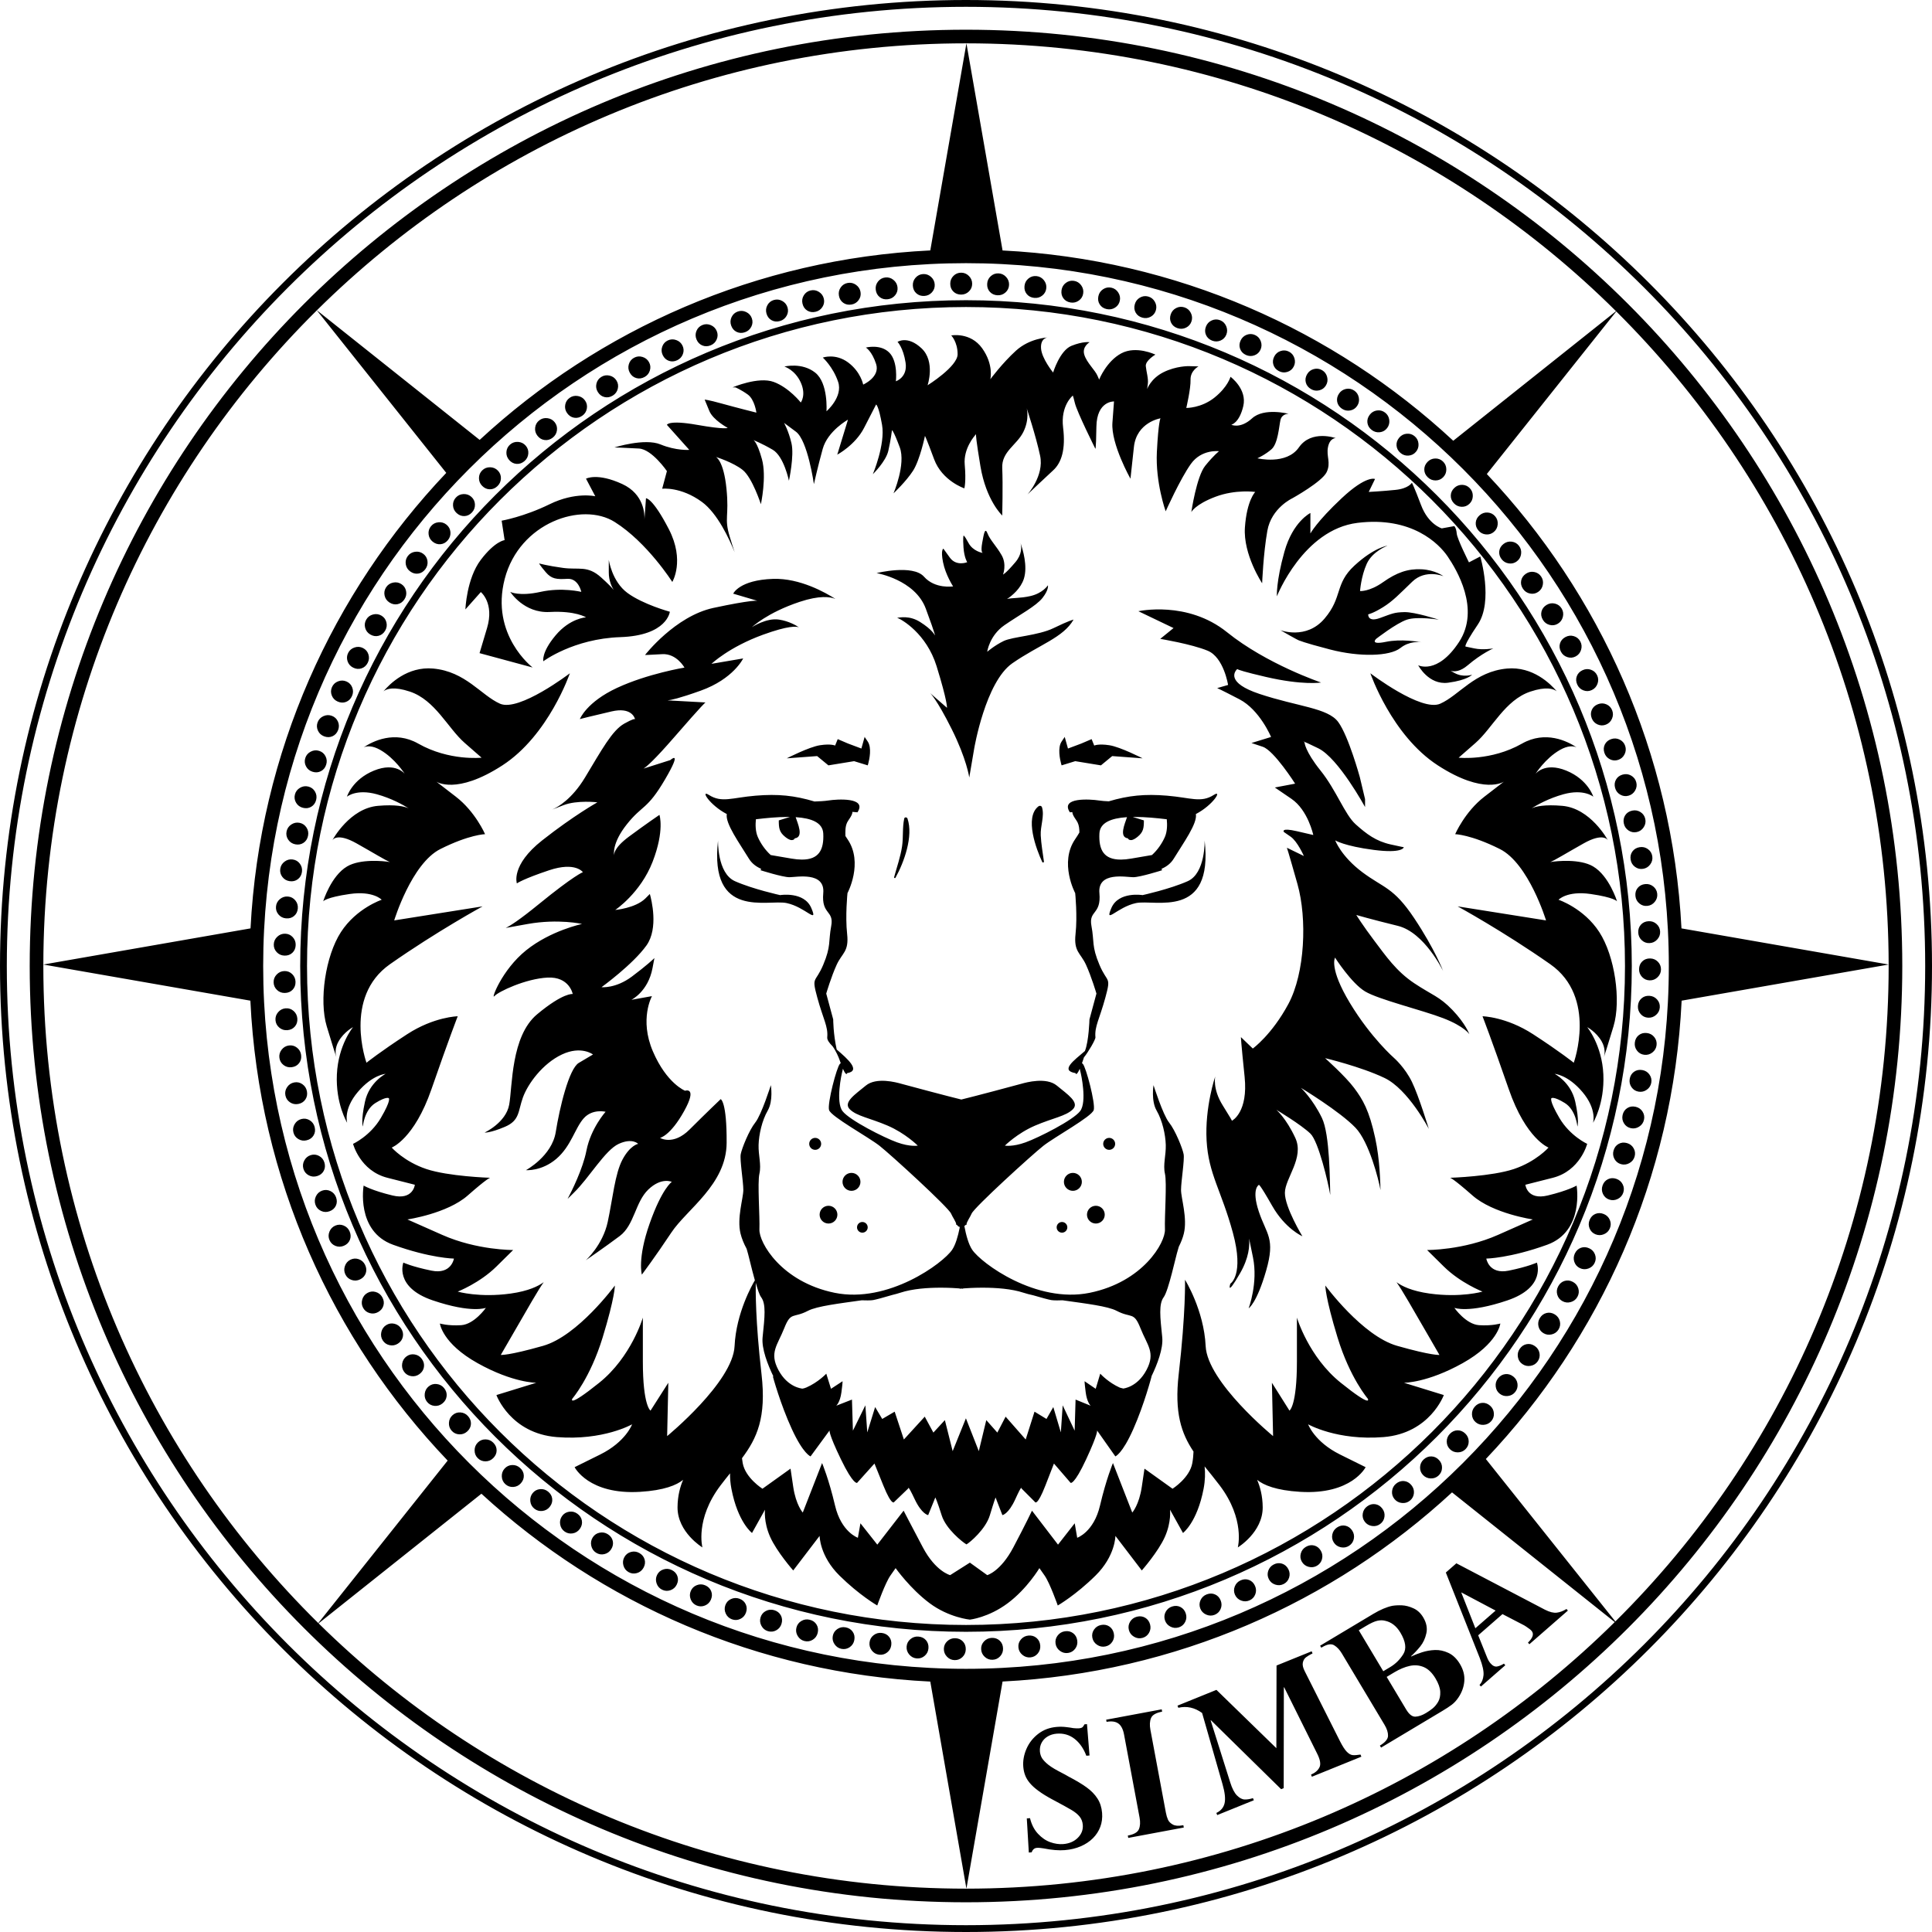 <svg width="600" height="600" viewBox="0 0 600 600" fill="none" xmlns="http://www.w3.org/2000/svg">
<path fill-rule="evenodd" clip-rule="evenodd" d="M600 300.001C600 134.314 465.686 0 300 0C134.315 0 0 134.314 0 300.001C0 465.684 134.315 600 300 600C465.686 600 600 465.684 600 300.001ZM597.884 300.001C597.884 464.516 464.518 597.884 300 597.884C135.483 597.884 2.116 464.516 2.116 300.001C2.116 135.483 135.483 2.116 300 2.116C464.518 2.116 597.884 135.483 597.884 300.001ZM590.771 300.001C590.771 139.412 460.591 9.228 300 9.228C139.412 9.228 9.228 139.412 9.228 300.001C9.228 460.588 139.412 590.771 300 590.771C460.591 590.771 590.771 460.588 590.771 300.001ZM149.511 463.889L98.938 504.153C150.673 555.104 221.667 586.538 300 586.538H300.132L288.909 522.229C235.245 519.591 186.58 497.945 149.511 463.889ZM450.942 463.473C413.882 497.712 365.137 519.509 311.355 522.214L300.132 586.538C378.629 586.5 449.744 554.902 501.469 503.752L450.942 463.473ZM338.362 545.182L337.372 545.263C336.504 542.978 335.278 541.223 333.693 539.995C332.109 538.766 330.268 538.238 328.166 538.408C327.13 538.491 326.203 538.773 325.381 539.261C324.558 539.746 323.928 540.393 323.492 541.206C323.055 542.018 322.874 542.922 322.953 543.922C323.004 544.499 323.146 545.06 323.387 545.602C323.626 546.147 324.152 546.796 324.964 547.549C325.777 548.302 326.983 549.109 328.59 549.965C330.387 550.898 331.487 551.487 331.883 551.749C334.125 552.916 335.973 554.018 337.423 555.06C338.873 556.107 340.008 557.269 340.828 558.551C341.648 559.827 342.125 561.316 342.265 563.013C342.389 564.573 342.204 566.018 341.707 567.344C341.209 568.675 340.439 569.853 339.409 570.884C338.373 571.915 337.108 572.749 335.618 573.393C334.127 574.031 332.482 574.429 330.685 574.571C328.836 574.724 326.673 574.549 324.192 574.047C323.915 574.004 323.567 573.955 323.144 573.905C322.722 573.851 322.349 573.84 322.027 573.867C321.232 573.927 320.688 574.396 320.399 575.253L319.51 575.324L318.883 564.725L319.876 564.644C320.358 566.618 321.183 568.238 322.351 569.487C323.519 570.742 324.796 571.615 326.183 572.111C327.572 572.602 328.91 572.798 330.2 572.695C332.081 572.542 333.592 571.887 334.737 570.736C335.879 569.585 336.392 568.26 336.271 566.749C336.187 565.735 335.859 564.867 335.278 564.158C334.701 563.444 333.863 562.756 332.771 562.107C331.677 561.453 329.623 560.324 326.612 558.725C325.022 557.864 323.661 557.024 322.529 556.189C321.394 555.36 320.498 554.553 319.838 553.762C319.175 552.971 318.687 552.164 318.375 551.345C318.061 550.527 317.867 549.638 317.788 548.689C317.639 546.862 317.964 545.017 318.761 543.161C319.556 541.305 320.775 539.746 322.412 538.476C324.05 537.209 325.979 536.486 328.199 536.306C329.232 536.222 330.232 536.245 331.2 536.372C331.456 536.384 331.802 536.43 332.233 536.504C332.667 536.579 333.028 536.641 333.325 536.684C334.082 536.76 334.646 536.783 335.019 536.752C335.595 536.707 335.989 536.579 336.205 536.374C336.418 536.168 336.613 535.881 336.786 535.508L337.573 535.444L338.362 545.182ZM343.657 534.741L343.532 534.069L360.777 530.849L360.912 531.57C359 531.928 357.85 532.593 357.457 533.571C357.06 534.546 356.999 535.749 357.266 537.176L362.078 562.947C362.233 563.76 362.443 564.475 362.712 565.096C362.984 565.713 363.487 566.225 364.226 566.629C364.962 567.038 365.987 567.115 367.298 566.869L367.498 566.831L367.635 567.556L350.39 570.78L350.253 570.055C352.147 569.7 353.297 569.04 353.701 568.069C354.102 567.104 354.171 565.898 353.904 564.469L349.09 538.705C348.775 537.009 348.176 535.853 347.297 535.237C346.417 534.62 345.203 534.454 343.657 534.741ZM407.354 512.822L407.618 513.482C406.765 513.898 406.087 514.302 405.584 514.69C405.079 515.079 404.751 515.635 404.604 516.358C404.455 517.079 404.662 517.978 405.221 519.058L416.172 540.797C416.947 542.318 417.642 543.392 418.257 544.017C418.871 544.641 419.46 544.987 420.029 545.057C420.595 545.128 421.425 545.076 422.517 544.898L422.784 545.553L407.415 551.782L407.149 551.122C408.423 550.571 409.297 549.818 409.768 548.869C410.241 547.92 410.01 546.513 409.078 544.649L398.803 523.989L398.711 524.024L398.663 555.327L397.868 555.649L376.063 534.233L375.974 534.269L382.055 553.533C382.649 555.431 383.347 556.778 384.149 557.596C384.955 558.404 385.754 558.824 386.549 558.845C387.344 558.867 388.199 558.725 389.119 558.425L389.387 559.085L378.017 563.689L377.751 563.029C379.155 562.358 380.008 561.338 380.313 559.98C380.62 558.622 380.402 556.658 379.658 554.078L373.325 531.981C371 530.293 368.54 529.755 365.947 530.364L365.68 529.704L377.776 524.804L396.385 542.912L396.441 517.242L407.354 512.822ZM447.958 531.334L428.903 542.734L428.53 542.112C430.19 541.117 431.038 540.106 431.063 539.078C431.092 538.052 430.733 536.923 430 535.691L416.708 513.474C416.032 512.342 415.24 511.504 414.341 510.956C413.438 510.405 412.193 510.605 410.601 511.557L410.342 511.712L409.972 511.088L426.471 501.215C428.662 499.905 430.632 499.067 432.379 498.705C433.28 498.555 434.291 498.504 435.411 498.552C436.528 498.603 437.708 498.91 438.95 499.471C440.189 500.03 441.202 500.969 441.992 502.289C442.995 503.966 443.32 505.608 442.972 507.218C442.622 508.828 441.982 510.199 441.057 511.336C440.133 512.474 439.184 513.479 438.211 514.353L438.262 514.439C439.216 513.985 440.331 513.55 441.611 513.134C442.888 512.72 444.226 512.487 445.62 512.428C447.016 512.372 448.413 512.669 449.815 513.319C451.216 513.969 452.412 515.125 453.407 516.785C454.451 518.535 454.903 520.302 454.756 522.089C454.611 523.879 454.004 525.571 452.932 527.162C452.308 528.101 451.612 528.859 450.848 529.432C450.084 530.006 449.121 530.641 447.958 531.334ZM433.049 519.334L430.645 520.777L436.698 530.895C437.617 532.428 438.574 533.172 439.58 533.124C440.58 533.081 441.672 532.705 442.845 532.001C443.619 531.539 444.32 531.052 444.947 530.539C445.574 530.029 446.133 529.353 446.626 528.518C447.113 527.678 447.334 526.647 447.283 525.423C447.232 524.201 446.735 522.8 445.793 521.223C444.744 519.477 443.538 518.311 442.172 517.73C440.801 517.151 439.351 517.027 437.82 517.357C436.287 517.691 434.697 518.352 433.049 519.334ZM452.29 485.499L479.844 499.931C481.279 500.652 482.487 500.949 483.467 500.827C484.45 500.705 485.456 500.325 486.489 499.687L486.92 500.182L474.959 510.631L474.525 510.133C476.079 508.615 476.447 507.388 475.627 506.451C475.497 506.301 475.292 506.116 475.005 505.893C474.718 505.669 474.4 505.441 474.05 505.215C473.699 504.986 473.484 504.849 473.4 504.798L466.608 501.274L459.067 507.86L461.771 514.592C462.081 515.409 462.454 516.067 462.896 516.569C463.574 517.349 464.259 517.671 464.95 517.542C465.643 517.41 466.341 517.115 467.053 516.658L467.484 517.156L459.91 523.77L459.473 523.275C460.192 522.506 460.608 521.493 460.72 520.238C460.832 518.981 460.438 517.197 459.542 514.876L449.017 488.361L452.29 485.499ZM424.175 504.986L421.982 506.296L429.591 519.014L431.782 517.702C433.415 516.724 434.758 515.391 435.809 513.703C436.861 512.017 436.556 509.782 434.893 507.005C433.666 504.956 432.059 503.727 430.066 503.323C429.357 503.148 428.565 503.158 427.694 503.359C426.821 503.559 425.648 504.1 424.175 504.986ZM518.267 299.998C518.267 420.545 420.547 518.268 300 518.268C179.455 518.268 81.732 420.545 81.732 299.998C81.732 179.453 179.455 81.731 300 81.731C420.547 81.731 518.267 179.453 518.267 299.998ZM296.486 515.566C295.552 515.549 294.754 515.195 294.092 514.505C293.432 513.814 293.109 513.002 293.124 512.065C293.142 511.131 293.49 510.341 294.17 509.699C294.851 509.059 295.663 508.744 296.608 508.762C297.59 508.779 298.395 509.11 299.02 509.757C299.642 510.405 299.947 511.217 299.929 512.202C299.911 513.157 299.569 513.959 298.898 514.612C298.225 515.264 297.423 515.582 296.486 515.566ZM308.249 515.457C307.312 515.493 306.497 515.183 305.799 514.531C305.103 513.875 304.738 513.081 304.705 512.146C304.669 511.209 304.977 510.405 305.621 509.727C306.266 509.049 307.061 508.691 308.006 508.658C308.988 508.622 309.808 508.911 310.466 509.523C311.123 510.135 311.469 510.933 311.504 511.915C311.54 512.87 311.238 513.693 310.603 514.378C309.968 515.063 309.184 515.424 308.249 515.457ZM284.725 515.038C283.793 514.972 283.013 514.576 282.392 513.853C281.767 513.127 281.49 512.299 281.556 511.364C281.625 510.43 282.016 509.663 282.729 509.059C283.443 508.452 284.271 508.183 285.215 508.254C286.195 508.323 286.979 508.698 287.569 509.376C288.155 510.054 288.414 510.887 288.343 511.867C288.274 512.819 287.889 513.604 287.183 514.218C286.479 514.833 285.659 515.107 284.725 515.038ZM319.997 514.718C319.066 514.802 318.233 514.535 317.501 513.921C316.771 513.307 316.361 512.532 316.278 511.6C316.194 510.669 316.456 509.846 317.062 509.135C317.669 508.424 318.443 508.025 319.385 507.941C320.366 507.853 321.201 508.094 321.889 508.67C322.58 509.247 322.969 510.023 323.057 511.004C323.144 511.956 322.887 512.791 322.291 513.512C321.694 514.231 320.93 514.632 319.997 514.718ZM273.007 513.878C272.08 513.759 271.324 513.322 270.74 512.563C270.158 511.806 269.927 510.963 270.044 510.034C270.161 509.107 270.592 508.358 271.339 507.794C272.086 507.231 272.926 507.007 273.863 507.127C274.84 507.251 275.602 507.668 276.153 508.376C276.704 509.087 276.917 509.93 276.793 510.907C276.671 511.852 276.242 512.613 275.506 513.19C274.769 513.766 273.937 513.995 273.007 513.878ZM331.697 513.34C330.771 513.474 329.925 513.253 329.161 512.679C328.397 512.105 327.947 511.357 327.813 510.43C327.678 509.503 327.894 508.668 328.463 507.924C329.032 507.18 329.781 506.741 330.717 506.606C331.69 506.464 332.535 506.662 333.256 507.197C333.975 507.736 334.407 508.49 334.549 509.463C334.686 510.41 334.478 511.258 333.922 512.009C333.363 512.761 332.624 513.205 331.697 513.34ZM261.376 512.078C260.457 511.91 259.725 511.43 259.185 510.643C258.644 509.853 258.458 509 258.626 508.079C258.796 507.16 259.268 506.436 260.043 505.913C260.817 505.39 261.67 505.215 262.602 505.385C263.567 505.563 264.308 506.019 264.816 506.758C265.329 507.497 265.497 508.351 265.319 509.318C265.147 510.257 264.676 510.996 263.91 511.529C263.14 512.062 262.298 512.245 261.376 512.078ZM343.278 511.326C342.362 511.511 341.506 511.339 340.711 510.806C339.919 510.275 339.429 509.552 339.244 508.635C339.058 507.716 339.229 506.87 339.752 506.098C340.28 505.324 341.006 504.844 341.932 504.656C342.897 504.46 343.753 504.613 344.502 505.108C345.249 505.606 345.721 506.337 345.916 507.302C346.104 508.236 345.941 509.097 345.427 509.876C344.911 510.658 344.198 511.141 343.278 511.326ZM249.855 509.643C248.945 509.422 248.242 508.906 247.745 508.089C247.249 507.271 247.111 506.408 247.33 505.499C247.549 504.587 248.06 503.894 248.861 503.415C249.665 502.935 250.526 502.805 251.445 503.026C252.403 503.254 253.114 503.752 253.583 504.521C254.053 505.286 254.173 506.146 253.944 507.104C253.719 508.03 253.21 508.742 252.413 509.234C251.618 509.727 250.765 509.861 249.855 509.643ZM354.765 508.676C353.856 508.911 352.993 508.785 352.173 508.297C351.35 507.812 350.819 507.116 350.585 506.21C350.35 505.304 350.474 504.451 350.956 503.648C351.439 502.849 352.137 502.328 353.051 502.089C354.003 501.843 354.867 501.944 355.641 502.401C356.415 502.856 356.928 503.559 357.175 504.512C357.416 505.436 357.299 506.301 356.829 507.111C356.357 507.919 355.669 508.439 354.765 508.676ZM506.768 300.001C506.768 185.805 414.197 93.232 300 93.232C185.805 93.232 93.232 185.805 93.232 300.001C93.232 414.195 185.805 506.769 300 506.769C414.197 506.769 506.768 414.195 506.768 300.001ZM238.489 506.576C237.592 506.307 236.919 505.753 236.468 504.91C236.017 504.067 235.927 503.196 236.195 502.3C236.464 501.404 237.013 500.738 237.84 500.302C238.669 499.868 239.535 499.786 240.441 500.058C241.383 500.34 242.068 500.876 242.494 501.665C242.92 502.457 242.992 503.323 242.71 504.265C242.435 505.181 241.888 505.862 241.066 506.309C240.245 506.756 239.385 506.845 238.489 506.576ZM458.183 505.672L464.473 500.18L453.793 494.52L458.183 505.672ZM366.084 505.395C365.193 505.679 364.324 505.601 363.477 505.161C362.629 504.719 362.062 504.055 361.778 503.163C361.491 502.272 361.57 501.411 362.006 500.586C362.443 499.758 363.111 499.199 364.012 498.913C364.949 498.613 365.817 498.669 366.615 499.081C367.414 499.492 367.963 500.167 368.263 501.104C368.552 502.013 368.486 502.884 368.06 503.717C367.635 504.549 366.978 505.108 366.084 505.395ZM504.653 300.001C504.653 413.027 413.026 504.651 300 504.651C186.974 504.651 95.348 413.027 95.348 300.001C95.348 186.973 186.974 95.348 300 95.348C413.026 95.348 504.653 186.973 504.653 300.001ZM13.46 299.544L13.46 300.001C13.46 379.869 46.138 452.105 98.847 504.064L139.025 453.601C103.214 416.076 80.391 366.064 77.756 310.764L13.46 299.544ZM586.538 299.544L522.247 310.764C519.619 365.831 496.98 415.649 461.444 453.108L501.662 503.562C554.073 451.648 586.538 379.616 586.538 300.001V299.544ZM227.322 502.897C226.442 502.579 225.8 501.988 225.397 501.122C224.992 500.256 224.95 499.38 225.267 498.501C225.585 497.62 226.169 496.985 227.019 496.597C227.87 496.209 228.741 496.173 229.63 496.496C230.555 496.828 231.209 497.402 231.591 498.214C231.974 499.027 231.997 499.895 231.664 500.822C231.34 501.721 230.756 502.369 229.911 502.772C229.065 503.173 228.203 503.214 227.322 502.897ZM300.097 479.598C298.926 478.925 293.782 474.848 292.454 470.62C290.999 465.997 290.474 465.052 290.474 465.052L288.249 470.536C288.249 470.536 286.281 470.277 284.057 465.567C281.836 460.855 282.089 462.226 282.089 462.226L277.73 466.423C277.73 466.423 277.045 468.051 274.307 461.284L271.573 454.517L266.185 460.512C266.185 460.512 265.073 461.297 261.137 453.154C257.204 445.009 257.633 444.239 257.633 444.239L251.731 452.291C251.731 452.291 249.507 451.605 245.915 443.81C242.324 436.015 240.014 427.451 240.014 427.451L240.213 427.517C238.419 423.808 236.462 418.811 236.834 415.274C237.497 408.964 237.939 404.978 236.39 402.873C235.823 402.104 235.339 400.583 234.704 398.372C234.683 400.669 234.568 410.011 236.495 426.745C238.052 440.255 235.081 446.636 230.433 452.859C230.488 453.35 230.557 453.847 230.648 454.36C231.476 459.002 236.792 462.338 236.792 462.338L245.505 456.099C245.505 456.099 245.506 456.099 246.344 461.756C247.183 467.413 249.308 469.737 249.308 469.737L255.305 454.36C255.305 454.36 257.39 459.291 259.329 467.558C261.269 475.828 266.423 477.569 266.423 477.569L267.218 473.071L272.454 479.7L280.627 469.155C280.627 469.155 282.648 473.071 286.609 480.563C290.57 488.053 295.077 489.173 295.077 489.173L301.206 485.288L306.597 489.173C306.597 489.173 310.735 488.053 314.696 480.563C318.657 473.071 320.493 469.155 320.493 469.155L328.575 479.7L333.764 473.071L334.537 477.569C334.537 477.569 339.68 475.828 341.618 467.558C343.557 459.291 345.637 454.36 345.637 454.36L351.632 469.737C351.632 469.737 353.755 467.413 354.592 461.756C355.433 456.099 355.43 456.099 355.43 456.099L364.144 462.338C364.144 462.338 369.459 459.002 370.289 454.36C370.512 453.098 370.616 451.889 370.654 450.79C366.877 445.146 364.677 438.77 366.061 426.745C368.285 407.441 368.017 397.437 368.017 397.437C368.017 397.437 373.902 406.849 374.427 418.049C374.956 429.249 395.369 445.994 395.369 445.994L395.004 429.429L400.455 438.08C400.455 438.08 402.769 436.688 402.769 422.835V409.201C402.769 409.201 406.387 421.401 416.39 429.429C426.397 437.458 424.79 434.38 424.79 434.38C424.79 434.38 419.242 427.964 415.393 415.393C411.543 402.825 411.592 399.232 411.592 399.232C411.592 399.232 423.073 414.883 433.889 417.96C444.709 421.037 447.029 420.784 447.029 420.784C447.029 420.784 442.634 413.139 437.393 404.133C435.652 401.137 434.486 399.308 433.705 398.194C435.314 399.385 438.381 400.946 443.962 401.723C453.71 403.081 460.408 401.121 460.408 401.121C460.408 401.121 453.587 398.463 448.39 393.334L443.193 388.203C443.193 388.203 454.403 388.299 465.217 383.505L476.03 378.711C476.03 378.711 463.716 376.914 457.303 371.272C451.28 365.971 450.411 365.775 450.327 365.773H450.32H450.322H450.327C450.68 365.762 463.3 365.338 470.129 363.061C477.056 360.753 480.905 356.391 480.905 356.391C480.905 356.391 473.923 353.74 468.563 338.262C463.203 322.786 460.408 315.608 460.408 315.608C460.408 315.608 467.738 315.746 476.117 321.189C484.496 326.633 488.744 330.04 488.744 330.04C488.744 330.04 496.104 309.713 481.449 299.447C466.793 289.179 452.686 281.483 452.686 281.483L480.136 285.843C480.136 285.843 474.764 268.164 465.778 263.665C456.789 259.165 451.915 259.059 451.915 259.059C451.915 259.059 454.913 252.103 460.982 247.424L467.053 242.745C467.053 242.745 460.895 247.001 446.529 237.691C432.163 228.379 425.579 209.094 425.579 209.094C425.579 209.094 441.385 221.162 447.28 218.541C453.179 215.92 457.98 208.528 468.038 207.623C476.041 206.905 481.54 212.403 483.462 214.688C482.449 213.893 480.182 213.144 475.274 214.78C467.41 217.401 463.483 226.135 458.239 230.722C452.996 235.309 452.998 235.306 452.998 235.306C452.998 235.306 463.046 236.398 472.659 230.937C480.019 226.754 486.826 230.225 489.609 232.08C488.573 231.646 486.898 231.506 484.453 232.903C479.867 235.523 476.848 240.357 476.848 240.357C476.848 240.357 479.649 236.56 486.42 239.318C493.19 242.077 494.817 247.424 494.817 247.424C494.817 247.424 491.879 244.916 485.544 246.663C480.974 247.925 477.323 249.983 475.64 251.035C476.917 250.456 479.651 249.78 485.181 250.261C493.918 251.019 499.179 260.645 499.347 260.96C499.187 260.684 497.719 258.602 491.831 261.915C486.42 264.955 482.873 267.161 481.451 267.715C483.523 267.371 490.668 266.678 494.738 269.065C499.743 272 502.185 279.902 502.185 279.902C502.185 279.902 501.279 278.688 493.959 277.637C486.636 276.589 484.016 279.427 484.016 279.427C484.016 279.427 491.879 282.047 496.683 289.474C501.49 296.901 503.513 310.663 501.083 318.744C499.217 324.939 498.397 327.433 498.115 328.261C498.339 327.501 498.676 325.594 497.377 323.353C495.691 320.445 492.913 318.98 492.913 318.98C492.913 318.98 497.518 324.518 497.935 333.658C498.349 342.802 494.738 348.7 494.738 348.7C494.738 348.7 496.023 344.546 491.453 339.143C486.883 333.742 482.81 333.494 482.81 333.494C482.81 333.494 487.88 336.068 489.208 342.136C490.539 348.202 489.873 349.865 489.873 349.865C489.873 349.865 489.457 344.711 485.968 342.55C482.477 340.39 481.812 341.055 481.812 341.055C481.812 341.055 480.984 341.565 484.28 347.182C487.575 352.801 492.913 355.235 492.913 355.235C492.913 355.235 490.752 363.609 482.239 365.773L473.72 367.936C473.72 367.936 474.233 372.811 480.649 371.272C487.063 369.731 489.627 368.192 489.627 368.192C489.627 368.192 492.107 382.378 480.476 386.572C468.848 390.767 461.583 390.866 461.583 390.866C461.583 390.866 462.381 395.883 468.563 394.609C474.748 393.334 477.287 392.108 477.287 392.108C477.287 392.108 480.248 399.747 468.134 403.851C456.02 407.954 451.66 406.159 451.66 406.159C451.66 406.159 455.251 411.29 459.354 411.547C463.46 411.803 465.943 411.031 465.943 411.031C465.943 411.031 465.255 417.191 454.225 423.348C443.193 429.503 436.01 429.429 436.01 429.429L448.39 433.248C448.39 433.248 444.081 445.138 429.655 446.301C415.23 447.461 406.252 442.333 406.252 442.333C406.252 442.333 408.202 447.766 416.155 451.707L424.107 455.645C424.107 455.645 419.777 464.265 403.779 463.303C396.279 462.85 392.407 461.203 390.411 459.578C391.294 461.627 392.122 464.493 392.143 468.094C392.183 475.858 384.416 480.563 384.416 480.563C384.416 480.563 386.755 471.854 378.802 461.325C377.172 459.166 375.583 457.252 374.102 455.404C374.323 457.44 374.285 459.763 373.787 462.356C371.779 472.821 367.389 476.079 367.389 476.079L363.359 468.845C363.359 468.845 363.832 472.626 361.773 477.267C359.711 481.911 354.595 487.718 354.595 487.718L346.401 476.985C346.401 476.985 346.401 483.224 340.221 489.315C334.043 495.409 328.498 498.601 328.498 498.601C328.498 498.601 326.048 491.638 324.423 489.317L322.796 486.997C322.796 486.997 319.012 493.38 312.99 497.874C306.972 502.373 301.206 502.99 301.206 502.99C301.206 502.99 294.704 502.373 288.683 497.874C282.663 493.38 278.141 486.997 278.141 486.997L276.514 489.317C274.886 491.638 272.436 498.601 272.436 498.601C272.436 498.601 266.893 495.409 260.713 489.315C254.536 483.224 254.536 476.985 254.536 476.985L246.341 487.718C246.341 487.718 241.225 481.911 239.165 477.267C237.105 472.626 237.577 468.845 237.577 468.845L233.546 476.079C233.546 476.079 229.155 472.821 227.147 462.356C226.817 460.631 226.703 459.037 226.72 457.554C225.758 458.747 224.764 459.989 223.755 461.325C215.802 471.854 218.14 480.563 218.14 480.563C218.14 480.563 210.373 475.858 210.414 468.094C210.434 464.493 211.263 461.627 212.147 459.578C210.151 461.203 206.279 462.85 198.777 463.303C182.779 464.265 178.451 455.645 178.451 455.645L186.403 451.707C194.355 447.766 196.305 442.333 196.305 442.333C196.305 442.333 187.325 447.461 172.901 446.301C158.476 445.138 154.165 433.248 154.165 433.248L166.546 429.429C166.546 429.429 159.363 429.503 148.332 423.348C137.301 417.191 136.613 411.031 136.613 411.031C136.613 411.031 139.097 411.803 143.202 411.547C147.305 411.29 150.897 406.159 150.897 406.159C150.897 406.159 146.536 407.954 134.423 403.851C122.308 399.747 125.27 392.108 125.27 392.108C125.27 392.108 127.809 393.334 133.993 394.609C140.177 395.883 140.974 390.866 140.974 390.866C140.974 390.866 133.71 390.767 122.08 386.572C110.45 382.378 112.93 368.192 112.93 368.192C112.93 368.192 115.496 369.731 121.909 371.272C128.322 372.811 128.835 367.936 128.835 367.936L120.32 365.773C111.804 363.609 109.644 355.235 109.644 355.235C109.644 355.235 114.982 352.801 118.278 347.182C121.572 341.565 120.745 341.055 120.745 341.055C120.745 341.055 120.08 340.39 116.589 342.55C113.099 344.711 112.683 349.865 112.683 349.865C112.683 349.865 112.019 348.202 113.348 342.136C114.677 336.068 119.747 333.494 119.747 333.494C119.747 333.494 115.675 333.742 111.105 339.143C106.534 344.546 107.818 348.7 107.818 348.7C107.818 348.7 104.206 342.802 104.622 333.658C105.038 324.518 109.644 318.98 109.644 318.98C109.644 318.98 106.866 320.445 105.179 323.353C103.88 325.594 104.218 327.501 104.442 328.261C104.159 327.433 103.339 324.939 101.474 318.744C99.043 310.663 101.066 296.901 105.872 289.474C110.678 282.047 118.54 279.427 118.54 279.427C118.54 279.427 115.92 276.589 108.599 277.637C101.277 278.688 100.371 279.902 100.371 279.902C100.371 279.902 102.814 272 107.818 269.065C111.888 266.678 119.033 267.371 121.105 267.715C119.684 267.161 116.135 264.955 110.726 261.915C104.837 258.602 103.37 260.684 103.208 260.96C103.378 260.645 108.638 251.019 117.375 250.261C122.905 249.78 125.64 250.456 126.918 251.035C125.234 249.983 121.584 247.925 117.011 246.663C110.678 244.916 107.74 247.424 107.74 247.424C107.74 247.424 109.367 242.077 116.138 239.318C122.909 236.56 125.71 240.357 125.71 240.357C125.71 240.357 122.691 235.523 118.105 232.903C115.659 231.506 113.984 231.647 112.947 232.08C115.731 230.225 122.537 226.754 129.899 230.937C139.51 236.398 149.558 235.306 149.558 235.306C149.558 235.306 149.559 235.309 144.317 230.722C139.075 226.135 135.146 217.401 127.283 214.78C122.374 213.144 120.107 213.893 119.096 214.688C121.016 212.403 126.516 206.905 134.518 207.623C144.577 208.528 149.378 215.92 155.276 218.541C161.173 221.162 176.977 209.094 176.977 209.094C176.977 209.094 170.394 228.379 156.028 237.691C141.663 247.001 135.505 242.745 135.505 242.745L141.574 247.424C147.643 252.103 150.641 259.059 150.641 259.059C150.641 259.059 145.767 259.165 136.78 263.665C127.794 268.164 122.422 285.843 122.422 285.843L149.871 281.483C149.871 281.483 135.761 289.179 121.107 299.447C106.452 309.713 113.813 330.04 113.813 330.04C113.813 330.04 118.061 326.633 126.44 321.189C134.819 315.746 142.149 315.608 142.149 315.608C142.149 315.608 139.353 322.786 133.993 338.262C128.633 353.74 121.653 356.391 121.653 356.391C121.653 356.391 125.5 360.753 132.427 363.061C139.256 365.338 151.877 365.762 152.229 365.773H152.235C152.235 365.773 152.236 365.773 152.237 365.773H152.229C152.146 365.775 151.277 365.971 145.254 371.272C138.84 376.914 126.527 378.711 126.527 378.711L137.341 383.505C148.155 388.299 159.363 388.203 159.363 388.203C159.363 388.203 159.364 388.203 154.166 393.334C148.969 398.463 142.149 401.121 142.149 401.121C142.149 401.121 148.846 403.081 158.595 401.723C164.172 400.946 167.241 399.387 168.852 398.194C168.069 399.308 166.903 401.139 165.161 404.133C159.922 413.139 155.525 420.784 155.525 420.784C155.525 420.784 157.844 421.037 168.661 417.96C179.48 414.883 190.957 399.232 190.957 399.232C190.957 399.232 190.994 402.825 187.147 415.393C183.298 427.964 177.731 434.38 177.731 434.38C177.731 434.38 176.089 437.458 186.094 429.429C196.099 421.401 199.644 409.201 199.644 409.201V422.835C199.644 436.688 202.03 438.08 202.03 438.08L207.552 429.429L207.187 445.994C207.187 445.994 227.602 429.249 228.129 418.049C228.615 407.713 233.654 398.92 234.431 397.62C233.364 393.844 232.369 389.343 231.96 388.129C231.921 388.012 231.895 387.91 231.861 387.801C230.993 386.199 230.345 384.597 229.982 383.117C228.796 378.28 230.846 372.153 230.846 369.538C230.846 366.923 229.717 360.222 230.04 358.45C230.362 356.678 232.619 351.033 234.554 348.616C236.489 346.196 239.391 337.007 239.391 337.007C239.391 337.007 240.197 341.845 238.423 344.907C236.65 347.971 235.683 352.323 235.587 355.548C235.49 358.772 236.489 361.675 235.841 364.51C235.193 367.347 236.006 377.798 235.844 381.827C235.683 385.859 242.615 398.11 259.22 401.494C275.825 404.882 292.916 392.306 295.721 388.096C296.76 386.54 297.504 383.957 298.032 381.319V380.986C297.895 381.086 297.479 380.834 297.169 380.385C297.154 380.39 296.976 380.397 296.976 380.397V380.329C296.976 379.484 295.826 378.019 295.364 376.896C294.574 374.977 276.663 358.602 273.162 355.847C269.661 353.087 258.032 346.748 257.465 344.714C256.902 342.682 259.84 331.389 260.855 330.373C260.942 330.287 261.023 330.229 261.097 330.183C260.99 329.896 260.883 329.591 260.769 329.253C260.441 328.299 259.613 326.381 258.575 324.942C257.542 323.914 256.833 322.946 256.907 322.149C257.215 318.754 255.67 316.588 253.817 309.796C251.965 303.002 253.198 305.475 255.67 299.605C258.141 293.737 257.215 292.503 258.143 287.557C259.068 282.619 255.053 284.162 255.67 277.368C256.287 270.571 247.331 272.425 245.169 272.425C243.011 272.425 236.212 270.263 236.212 270.263L236.38 269.817C234.856 269.169 233.501 268.169 232.567 266.641C229.621 261.821 225.184 255.72 225.713 252.811C220.353 250.013 217.381 245.111 220.154 246.874C224.169 249.43 227.259 247.719 234.67 247.103C241.647 246.522 246.722 247.052 252.958 248.913C254.444 248.849 255.927 248.807 257.339 248.588C259.863 248.197 269.425 247.505 266.289 252.272L264.73 252.134C264.735 253.237 263.486 254.605 263.113 255.369C262.47 256.687 262.521 258.163 262.551 259.628C262.755 259.945 262.958 260.262 263.191 260.602C268.241 267.933 263.191 277.368 263.191 277.368C263.191 277.368 262.465 284.472 263.082 290.035C263.699 295.593 261.541 295.898 259.84 299.605C258.141 303.309 256.595 308.563 256.595 308.563L258.76 316.588C258.76 316.588 258.763 321.095 259.847 325.94C263.295 328.885 267.429 332.544 263.082 333.27C263.082 333.27 262.884 334.448 261.772 331.904C261.744 332.12 261.701 332.333 261.645 332.518C261.307 333.649 259.499 342.23 261.645 345.054C263.791 347.875 274.518 353.296 278.583 354.763C282.648 356.233 285.02 355.781 285.02 355.781C285.02 355.781 281.181 351.943 275.645 349.568C270.113 347.199 266.05 346.633 263.905 344.488C261.757 342.345 265.598 339.859 268.871 337.15C272.146 334.438 278.357 336.131 279.939 336.584C281.323 336.98 294.841 340.582 298.55 341.469C302.257 340.582 315.775 336.98 317.159 336.584C318.741 336.131 324.951 334.438 328.224 337.15C331.499 339.859 335.341 342.345 333.196 344.488C331.05 346.633 326.983 347.199 321.45 349.568C315.917 351.943 312.079 355.781 312.079 355.781C312.079 355.781 314.45 356.233 318.515 354.763C322.58 353.296 333.308 347.875 335.453 345.054C337.598 342.23 335.791 333.649 335.453 332.518C335.397 332.336 335.356 332.127 335.326 331.912C334.219 334.445 334.021 333.27 334.021 333.27C329.156 332.458 333.472 329.385 336.926 326.407C338.157 323.386 338.342 316.588 338.342 316.588L340.508 308.563C340.508 308.563 338.962 303.309 337.263 299.605C335.562 295.898 333.404 295.593 334.021 290.035C334.635 284.472 333.911 277.368 333.911 277.368C333.911 277.368 328.862 267.933 333.911 260.602C334.425 259.858 334.841 259.18 335.212 258.543C335.209 257.444 335.12 256.36 334.635 255.369C334.27 254.62 333.066 253.295 333.018 252.205L332.261 252.272C329.123 247.505 338.685 248.197 341.206 248.588C342.222 248.745 343.276 248.808 344.337 248.856C350.487 247.041 355.527 246.528 362.431 247.103C369.844 247.719 372.934 249.43 376.949 246.874C379.724 245.111 376.751 250.013 371.388 252.811C371.919 255.72 367.48 261.821 364.535 266.641C363.601 268.169 362.247 269.169 360.724 269.817L360.889 270.263C360.889 270.263 354.092 272.425 351.934 272.425C349.773 272.425 340.815 270.571 341.432 277.368C342.049 284.162 338.035 282.619 338.959 287.557C339.889 292.503 338.962 293.737 341.432 299.605C343.905 305.475 345.14 303.002 343.286 309.796C341.432 316.588 339.889 318.754 340.196 322.149C340.259 322.847 337.943 326.778 336.616 328.397C336.53 328.684 336.438 328.969 336.341 329.253C336.225 329.591 336.121 329.898 336.016 330.185C336.09 330.231 336.179 330.289 336.263 330.373C337.281 331.389 340.237 342.682 339.673 344.714C339.109 346.748 327.518 353.087 324.02 355.847C320.518 358.602 302.536 374.977 301.747 376.896C301.285 378.019 300.15 379.484 300.15 380.329V380.397C300.15 380.397 299.957 380.39 299.939 380.385C299.837 380.532 299.573 380.659 299.487 380.758C300.02 383.587 300.795 386.43 301.907 388.096C304.713 392.306 321.8 404.882 338.406 401.494C355.011 398.11 361.946 385.859 361.785 381.827C361.623 377.798 362.433 367.347 361.785 364.51C361.138 361.675 362.138 358.772 362.042 355.548C361.946 352.323 360.978 347.971 359.203 344.907C357.431 341.845 358.236 337.007 358.236 337.007C358.236 337.007 361.138 346.196 363.073 348.616C365.01 351.033 367.265 356.678 367.587 358.45C367.91 360.222 366.782 366.923 366.782 369.538C366.782 372.153 368.831 378.28 367.646 383.117C367.328 384.412 366.788 385.801 366.079 387.202C366.013 387.482 365.932 387.781 365.815 388.129C365.152 390.101 362.936 400.768 361.384 402.873C359.835 404.978 360.277 408.964 360.94 415.274C361.311 418.796 359.373 423.762 357.586 427.466L357.632 427.451C357.632 427.451 355.412 436.015 351.962 443.81C348.511 451.605 346.376 452.291 346.376 452.291L340.703 444.239C340.703 444.239 341.117 445.009 337.337 453.154C333.556 461.297 332.49 460.512 332.49 460.512L327.313 454.517L324.682 461.284C322.054 468.051 321.397 466.423 321.397 466.423L317.207 462.226C317.207 462.226 317.458 460.855 315.321 465.567C313.185 470.277 311.301 470.536 311.301 470.536L309.176 465.052C309.176 465.052 308.79 465.997 307.394 470.62C306.099 474.909 301.206 479.042 300.15 479.624V479.626L300.097 479.598ZM377.177 501.508C376.304 501.841 375.433 501.81 374.562 501.416C373.691 501.023 373.089 500.388 372.754 499.515C372.422 498.641 372.449 497.78 372.841 496.93C373.234 496.079 373.871 495.488 374.752 495.15C375.674 494.799 376.543 494.807 377.362 495.175C378.183 495.541 378.767 496.183 379.117 497.102C379.457 497.996 379.437 498.869 379.059 499.723C378.68 500.578 378.053 501.175 377.177 501.508ZM216.339 498.593C215.478 498.23 214.87 497.602 214.514 496.717C214.159 495.828 214.165 494.954 214.531 494.091C214.895 493.231 215.513 492.628 216.385 492.289C217.256 491.945 218.126 491.961 218.996 492.329C219.903 492.712 220.523 493.322 220.86 494.155C221.197 494.987 221.173 495.856 220.789 496.762C220.417 497.641 219.797 498.257 218.93 498.61C218.065 498.966 217.202 498.961 216.339 498.593ZM388.062 497.006C387.207 497.387 386.333 497.407 385.442 497.062C384.551 496.717 383.916 496.117 383.535 495.262C383.154 494.406 383.134 493.545 383.479 492.674C383.822 491.806 384.426 491.179 385.289 490.793C386.188 490.392 387.057 490.354 387.895 490.673C388.735 490.994 389.355 491.606 389.756 492.504C390.144 493.375 390.172 494.248 389.842 495.124C389.51 495.998 388.915 496.625 388.062 497.006ZM205.624 493.697C204.783 493.286 204.21 492.626 203.905 491.722C203.599 490.816 203.651 489.943 204.064 489.102C204.476 488.261 205.126 487.695 206.015 487.403C206.902 487.111 207.772 487.172 208.621 487.588C209.504 488.023 210.09 488.662 210.381 489.513C210.672 490.364 210.6 491.23 210.167 492.113C209.746 492.971 209.095 493.55 208.21 493.857C207.326 494.162 206.464 494.111 205.624 493.697ZM398.671 491.92C397.838 492.349 396.967 492.415 396.055 492.118C395.149 491.824 394.481 491.26 394.054 490.427C393.625 489.595 393.559 488.734 393.856 487.847C394.151 486.959 394.72 486.299 395.56 485.867C396.436 485.42 397.302 485.331 398.157 485.606C399.01 485.88 399.663 486.456 400.113 487.332C400.549 488.18 400.625 489.051 400.343 489.943C400.059 490.836 399.501 491.494 398.671 491.92ZM195.214 488.236C194.398 487.777 193.863 487.088 193.606 486.169C193.351 485.248 193.451 484.379 193.909 483.562C194.367 482.746 195.047 482.216 195.95 481.972C196.853 481.729 197.716 481.835 198.542 482.3C199.4 482.78 199.95 483.453 200.194 484.316C200.438 485.182 200.319 486.043 199.839 486.901C199.371 487.733 198.689 488.279 197.788 488.536C196.889 488.792 196.031 488.693 195.214 488.236ZM409.002 486.253C408.192 486.725 407.326 486.839 406.402 486.593C405.48 486.347 404.782 485.822 404.309 485.014C403.837 484.204 403.723 483.351 403.972 482.447C404.218 481.546 404.751 480.855 405.567 480.38C406.414 479.883 407.275 479.748 408.143 479.974C409.012 480.202 409.695 480.743 410.193 481.591C410.673 482.416 410.797 483.28 410.563 484.186C410.33 485.09 409.809 485.781 409.002 486.253ZM185.115 482.209C184.325 481.706 183.828 480.989 183.623 480.058C183.417 479.123 183.566 478.26 184.067 477.47C184.569 476.681 185.276 476.188 186.191 475.995C187.106 475.8 187.964 475.957 188.761 476.462C189.591 476.988 190.106 477.692 190.301 478.567C190.497 479.443 190.332 480.299 189.805 481.129C189.293 481.934 188.581 482.442 187.669 482.65C186.758 482.856 185.907 482.709 185.115 482.209ZM418.995 480.038C418.216 480.553 417.355 480.713 416.419 480.52C415.484 480.325 414.758 479.837 414.242 479.055C413.727 478.273 413.57 477.425 413.765 476.513C413.963 475.599 414.455 474.88 415.245 474.358C416.066 473.817 416.916 473.634 417.797 473.817C418.676 473.995 419.386 474.497 419.93 475.315C420.455 476.115 420.628 476.97 420.443 477.887C420.257 478.806 419.777 479.522 418.995 480.038ZM300.152 479.667C300.167 479.685 300.15 479.7 300.15 479.7L300.145 479.697C300.14 479.69 300.129 479.677 300.147 479.664L300.152 479.667ZM175.335 475.622C174.573 475.079 174.116 474.335 173.962 473.393C173.808 472.448 174.003 471.595 174.547 470.836C175.09 470.072 175.825 469.619 176.748 469.478C177.673 469.333 178.519 469.533 179.289 470.084C180.09 470.656 180.564 471.385 180.711 472.27C180.861 473.157 180.647 473.999 180.076 474.802C179.521 475.576 178.783 476.046 177.861 476.204C176.939 476.359 176.096 476.165 175.335 475.622ZM428.629 473.286C427.875 473.845 427.029 474.053 426.085 473.908C425.138 473.763 424.386 473.317 423.83 472.565C423.274 471.813 423.065 470.975 423.215 470.054C423.363 469.127 423.815 468.383 424.574 467.822C425.363 467.236 426.204 467.009 427.093 467.139C427.981 467.271 428.717 467.733 429.304 468.523C429.873 469.289 430.091 470.135 429.957 471.062C429.822 471.988 429.38 472.73 428.629 473.286ZM165.943 468.525C165.213 467.942 164.795 467.175 164.693 466.225C164.591 465.275 164.833 464.435 165.416 463.704C166.001 462.973 166.759 462.559 167.689 462.467C168.62 462.373 169.455 462.622 170.193 463.211C170.961 463.826 171.395 464.579 171.494 465.471C171.594 466.365 171.337 467.195 170.722 467.964C170.127 468.711 169.363 469.135 168.434 469.244C167.505 469.348 166.675 469.112 165.943 468.525ZM437.899 466.009C437.18 466.609 436.345 466.86 435.393 466.768C434.441 466.677 433.666 466.271 433.07 465.552C432.473 464.831 432.221 464.006 432.318 463.074C432.415 462.145 432.826 461.375 433.555 460.774C434.311 460.144 435.139 459.872 436.033 459.956C436.927 460.04 437.688 460.459 438.315 461.216C438.925 461.952 439.189 462.784 439.105 463.717C439.021 464.648 438.62 465.412 437.899 466.009ZM156.963 460.939C156.265 460.314 155.89 459.524 155.84 458.57C155.789 457.618 156.075 456.79 156.698 456.092C157.322 455.393 158.101 455.023 159.035 454.979C159.969 454.939 160.789 455.231 161.495 455.86C162.229 456.515 162.62 457.293 162.671 458.189C162.723 459.085 162.421 459.9 161.765 460.634C161.129 461.348 160.345 461.731 159.411 461.789C158.477 461.845 157.661 461.561 156.963 460.939ZM446.752 458.247C446.067 458.882 445.244 459.179 444.292 459.141C443.335 459.1 442.54 458.735 441.903 458.049C441.268 457.364 440.974 456.551 441.019 455.619C441.065 454.685 441.436 453.895 442.129 453.253C442.85 452.585 443.66 452.268 444.559 452.303C445.455 452.336 446.24 452.715 446.907 453.436C447.555 454.139 447.865 454.954 447.832 455.891C447.799 456.825 447.441 457.61 446.752 458.247ZM148.384 452.852C147.721 452.192 147.389 451.384 147.391 450.427C147.392 449.473 147.723 448.663 148.383 448C149.043 447.334 149.842 447.007 150.777 447.017C151.712 447.025 152.515 447.362 153.184 448.028C153.881 448.723 154.231 449.518 154.233 450.417C154.235 451.316 153.889 452.113 153.195 452.811C152.521 453.487 151.717 453.829 150.781 453.835C149.847 453.839 149.047 453.512 148.384 452.852ZM455.164 450.018C454.514 450.691 453.71 451.031 452.755 451.044C451.8 451.054 450.988 450.737 450.315 450.084C449.642 449.434 449.305 448.64 449.299 447.705C449.294 446.771 449.619 445.963 450.277 445.283C450.962 444.577 451.755 444.217 452.651 444.201C453.55 444.186 454.352 444.524 455.058 445.207C455.743 445.872 456.097 446.672 456.117 447.609C456.134 448.54 455.817 449.345 455.164 450.018ZM304.758 399.905C302.318 399.917 300.264 400.045 299.091 400.133V400.225C299.091 400.225 298.987 400.215 298.791 400.197L298.568 400.177L298.34 400.197L298.032 400.225V400.133C296.879 400.042 294.871 399.917 292.487 399.905H292.185C288.26 399.9 283.384 400.21 279.596 401.467C278.86 401.71 278.035 401.936 277.146 402.149C274.345 402.977 272.08 403.589 271.151 403.751C270.785 403.817 270.219 403.848 269.511 403.851H269.392C268.952 403.851 268.46 403.843 267.929 403.825L267.637 403.815C260.799 404.788 253.725 405.613 250.923 407.08C246.273 409.515 245.649 407.192 243.545 412.507C241.441 417.82 238.86 420.034 241.738 425.461C244.617 430.887 249.029 431.219 249.029 431.219L249.032 431.272L249.116 431.263C249.535 431.209 249.97 431.095 250.421 430.897C254.109 429.29 256.61 426.605 256.61 426.605L258.075 431.303L261.665 428.954C261.665 428.954 261.726 429.229 261.31 432.387C260.894 435.545 259.702 436.559 259.702 436.559L264.583 434.652L264.88 444.305L268.747 436.439L269.341 444.841L271.781 436.975L273.982 440.669L277.849 438.405L280.706 447.047L287.191 439.956L289.869 444.902L293.439 441.027L295.859 450.663L299.974 440.469L303.976 450.663L306.302 441.027L309.732 444.902L312.304 439.956L318.538 447.047L321.28 438.405L324.994 440.669L327.112 436.975L329.456 444.841L330.027 436.439L333.742 444.305L334.029 434.652L338.716 436.559L338.703 436.546C338.576 436.424 337.547 435.347 337.172 432.387C336.773 429.229 336.829 428.954 336.829 428.954L340.28 431.303L341.689 426.605L341.717 426.636C341.998 426.938 344.35 429.388 347.673 430.897C348.052 431.069 348.813 431.171 348.813 431.232V431.219C348.813 431.219 353.178 430.887 356.055 425.461C358.934 420.034 356.294 417.82 354.189 412.507C352.086 407.192 351.421 409.515 346.769 407.08C344.058 405.658 337.279 404.841 330.629 403.906L329.984 403.815C329.395 403.835 328.844 403.848 328.354 403.851H328.232C327.47 403.851 326.861 403.82 326.477 403.751C325.594 403.597 323.512 403.038 320.909 402.274C319.779 402.025 318.736 401.758 317.855 401.467C314.153 400.238 309.334 399.915 305.375 399.905H305.066H304.758ZM140.283 444.338C139.657 443.643 139.37 442.817 139.423 441.863C139.476 440.911 139.85 440.121 140.545 439.494C141.241 438.867 142.055 438.583 142.989 438.641C143.922 438.701 144.705 439.08 145.338 439.783C145.997 440.515 146.302 441.327 146.256 442.226C146.21 443.122 145.82 443.899 145.09 444.559C144.381 445.197 143.558 445.493 142.624 445.45C141.69 445.405 140.909 445.034 140.283 444.338ZM463.122 441.343C462.507 442.048 461.723 442.434 460.771 442.497C459.819 442.561 458.989 442.284 458.28 441.673C457.574 441.058 457.193 440.283 457.137 439.352C457.082 438.417 457.363 437.592 457.983 436.881C458.63 436.137 459.4 435.734 460.296 435.67C461.192 435.609 462.01 435.898 462.754 436.544C463.475 437.17 463.868 437.95 463.937 438.882C464.008 439.814 463.736 440.634 463.122 441.343ZM132.628 435.363C132.04 434.637 131.799 433.796 131.904 432.847C132.009 431.897 132.424 431.13 133.154 430.541C133.882 429.952 134.711 429.713 135.64 429.823C136.569 429.932 137.33 430.356 137.923 431.09C138.541 431.857 138.803 432.684 138.707 433.58C138.611 434.471 138.181 435.228 137.416 435.845C136.672 436.444 135.835 436.696 134.906 436.602C133.975 436.505 133.216 436.094 132.628 435.363ZM470.589 432.257C470.013 432.997 469.253 433.423 468.304 433.54C467.357 433.654 466.511 433.423 465.772 432.849C465.034 432.275 464.612 431.524 464.506 430.594C464.399 429.665 464.635 428.827 465.217 428.081C465.821 427.304 466.567 426.86 467.458 426.748C468.35 426.636 469.185 426.883 469.959 427.487C470.716 428.073 471.153 428.83 471.272 429.757C471.389 430.686 471.163 431.519 470.589 432.257ZM125.488 426.009C124.94 425.25 124.745 424.399 124.901 423.455C125.057 422.513 125.515 421.769 126.275 421.22C127.035 420.674 127.874 420.479 128.796 420.639C129.717 420.799 130.455 421.263 131.007 422.03C131.582 422.828 131.798 423.67 131.655 424.557C131.511 425.443 131.04 426.174 130.242 426.751C129.466 427.309 128.618 427.515 127.694 427.367C126.77 427.22 126.034 426.768 125.488 426.009ZM477.559 422.767C477.026 423.536 476.289 424.003 475.347 424.171C474.405 424.338 473.552 424.153 472.783 423.62C472.013 423.087 471.551 422.358 471.394 421.436C471.237 420.514 471.427 419.666 471.968 418.889C472.527 418.079 473.25 417.597 474.134 417.437C475.017 417.277 475.863 417.475 476.67 418.036C477.458 418.58 477.935 419.313 478.105 420.232C478.275 421.152 478.092 421.997 477.559 422.767ZM118.866 416.277C118.361 415.49 118.213 414.632 118.421 413.697C118.628 412.765 119.126 412.044 119.913 411.539C120.701 411.034 121.551 410.887 122.463 411.097C123.375 411.308 124.086 411.811 124.596 412.608C125.126 413.433 125.296 414.289 125.104 415.165C124.912 416.043 124.402 416.746 123.574 417.277C122.77 417.793 121.911 417.95 120.996 417.754C120.081 417.559 119.372 417.067 118.866 416.277ZM484.016 412.889C483.526 413.687 482.815 414.195 481.883 414.413C480.953 414.632 480.091 414.494 479.29 414.004C478.496 413.515 477.993 412.814 477.788 411.902C477.579 410.988 477.724 410.13 478.219 409.325C478.735 408.487 479.43 407.964 480.304 407.756C481.177 407.547 482.033 407.7 482.871 408.215C483.683 408.718 484.201 409.421 484.422 410.33C484.64 411.242 484.506 412.093 484.016 412.889ZM112.793 406.209C112.333 405.397 112.231 404.529 112.489 403.61C112.747 402.688 113.283 401.997 114.098 401.537C114.911 401.075 115.768 400.974 116.667 401.233C117.566 401.492 118.249 402.033 118.714 402.855C119.199 403.711 119.322 404.572 119.082 405.437C118.843 406.304 118.295 406.979 117.439 407.464C116.608 407.936 115.741 408.047 114.838 407.801C113.937 407.555 113.255 407.025 112.793 406.209ZM435.962 263.109C435.865 263.103 435.238 262.994 431.881 262.25C427.301 261.23 424.399 259.025 421.017 255.999C417.634 252.971 415.035 245.452 410.114 239.318C405.193 233.185 405.127 230.522 405.127 230.522C405.127 230.522 403.124 229.334 409.4 232.388C415.679 235.442 423.929 250.636 423.929 250.636V248.167L422.312 241.378C422.312 241.378 418.831 228.651 415.606 224.24C412.381 219.829 403.042 219.469 391.137 215.501C380.785 212.05 383.373 208.614 384.223 207.775C384.629 208.045 386.508 208.686 393.105 210.218C404.625 212.893 410.279 211.964 410.279 211.964C410.279 211.964 393.366 206.262 381.067 196.342C368.765 186.422 353.534 189.819 353.534 189.819L364.456 195.05L360.323 198.405C360.323 198.405 370.076 200.017 375.067 202.09C380.059 204.164 381.392 212.715 381.392 212.715L378.005 213.695C378.005 213.695 378.581 213.887 384.904 217.165C391.226 220.444 394.74 228.874 394.74 228.874L388.651 230.748L392.163 231.919C395.677 233.09 402.212 243.371 402.212 243.371L395.911 244.565L401.062 248.078C406.214 251.59 407.854 259.318 407.854 259.318L402.728 258.132C397.601 256.946 398.721 258.383 398.721 258.383L400.828 259.843C402.936 261.306 404.932 265.84 404.932 265.84L399.658 263.276C399.658 263.276 399.892 263.769 402.936 274.542C405.98 285.313 405.277 302.174 400.125 311.777C394.973 321.38 389.068 325.63 389.068 325.63L385.373 322.081C385.373 322.081 385.373 323.251 386.526 334.405C387.653 345.3 382.807 347.948 382.583 348.063C382.557 347.943 382.195 347.217 379.752 343.327C376.474 338.109 377.408 334.258 377.408 334.258C377.408 334.258 374.131 343.861 374.722 354.245C375.311 364.63 379.282 369.622 382.877 382.817C386.473 396.013 382.093 398.661 382.093 398.661C382.093 398.661 380.689 403.109 385.137 395.38C387.879 390.617 388.131 386.839 387.917 384.635C388.161 385.811 388.534 387.623 389.119 390.465C390.759 398.427 387.775 406.316 387.775 406.316C387.775 406.316 390.289 404.75 393.212 394.609C396.136 384.467 393.333 383.439 390.946 376.292C388.562 369.145 390.946 367.982 390.946 367.982C390.946 367.982 390.992 367.278 395.075 374.464C399.158 381.647 404.462 383.927 404.462 383.927C404.462 383.927 399.001 374.936 399.033 370.429C399.067 365.925 405.145 359.57 402.266 353.379C399.386 347.189 396.38 344.66 396.38 344.66C396.38 344.66 404.007 349.213 406.965 352.059C409.479 354.473 412.483 367.304 413.123 371.125C412.976 367.032 413.036 352.339 410.533 347.182C407.613 341.169 404.007 337.833 404.007 337.833C404.007 337.833 416.071 345.115 420.966 350.234C425.204 354.664 428.162 366.359 428.728 369.589C428.639 367.233 428.563 360.257 427.07 353.379C425.206 344.798 423.241 341.474 420.509 337.833C417.779 334.189 411.518 328.616 411.518 328.616C411.518 328.616 422.558 331.231 429.957 334.761C437.353 338.287 443.728 350.579 443.728 350.579C443.728 350.579 440.654 340.45 438.49 335.995C436.324 331.539 432.993 328.616 432.993 328.616C432.993 328.616 425.813 322.388 419.234 311.5C412.658 300.613 414.61 297.401 414.61 297.401C414.61 297.401 419.681 305.343 423.924 307.889C428.167 310.434 441.571 313.658 448.187 316.203C454.804 318.747 456.33 321.189 456.33 321.189C456.33 321.189 455.144 317.899 451.071 313.659C446.999 309.416 444.793 309.078 439.194 305.343C433.595 301.611 430.371 296.86 426.795 292.135C423.223 287.407 421.21 284.155 421.21 284.155C421.21 284.155 425.79 285.493 434.103 287.531C442.418 289.568 448.177 301.568 448.177 301.568C448.177 301.568 445.64 294.824 439.194 285.153C432.747 275.484 429.693 275.822 423.076 270.863C416.457 265.901 414.669 260.989 414.669 260.989C414.669 260.989 417.472 262.758 426.635 263.947C435.545 265.099 435.944 263.212 435.962 263.109ZM489.893 402.721C489.449 403.544 488.767 404.089 487.85 404.359C486.933 404.627 486.062 404.539 485.24 404.092C484.417 403.645 483.879 402.97 483.622 402.073C483.366 401.172 483.462 400.309 483.914 399.476C484.384 398.61 485.049 398.051 485.91 397.798C486.771 397.541 487.634 397.648 488.497 398.115C489.338 398.572 489.891 399.248 490.16 400.144C490.43 401.04 490.341 401.898 489.893 402.721ZM107.272 395.812C106.856 394.972 106.803 394.101 107.11 393.197C107.419 392.293 107.991 391.633 108.83 391.216C109.669 390.8 110.53 390.747 111.413 391.054C112.295 391.361 112.948 391.94 113.368 392.786C113.805 393.667 113.881 394.535 113.595 395.385C113.308 396.236 112.724 396.881 111.843 397.318C110.986 397.742 110.115 397.808 109.228 397.511C108.34 397.216 107.688 396.65 107.272 395.812ZM248.124 194.823C247.322 194.279 245.052 192.905 241.928 192.422C238 191.813 233.536 194.761 233.536 194.761C233.536 194.761 238.229 190.275 248.319 186.916C254.561 184.839 257.854 185.332 259.461 186.01C256.382 184.035 248.385 179.507 240.119 179.774C229.573 180.114 227.702 184.366 227.702 184.366L235.186 186.577C235.186 186.577 233.486 186.236 221.579 188.788C209.673 191.34 200.318 203.415 200.318 203.415C200.318 203.415 201.169 203.415 205.646 203.156C210.123 202.897 212.565 207.327 212.565 207.327C212.565 207.327 201.169 209.199 191.644 213.621C182.119 218.043 180.077 223.316 180.077 223.316C180.077 223.316 183.309 222.465 189.943 220.935C195.891 219.561 197.05 222.695 197.226 223.358C197.087 223.242 196.464 223.271 193.855 224.737C190.113 226.838 186.881 232.841 181.683 241.457C177.641 248.158 173.269 250.636 171.52 251.41C172.114 251.178 173.152 250.774 174.975 250.064C179.227 248.407 185.521 249.169 185.521 249.169C185.521 249.169 178.206 253.252 168.377 260.989C158.549 268.727 160.517 274.344 160.517 274.344C160.517 274.344 162.388 272.983 170.553 270.261C178.717 267.539 181.021 270.863 181.021 270.863C181.021 270.863 178.376 271.792 167.321 280.805C161.334 285.688 158.443 287.524 157.047 288.184C158.182 287.971 160.234 287.597 163.921 286.945C173.446 285.262 180.758 286.945 180.758 286.945C180.758 286.945 171.063 288.969 163.408 295.113C155.754 301.26 152.353 310.741 153.543 309.357C154.735 307.976 163.238 303.937 170.042 303.599C176.846 303.256 177.866 308.699 177.866 308.699C177.866 308.699 174.975 308.189 166.811 314.994C158.647 321.799 159.157 337.444 158.136 343.058C157.116 348.672 150.482 351.734 150.482 351.734C150.482 351.734 152.183 351.902 156.818 349.934C161.452 347.966 160.858 345.099 162.388 340.846C163.919 336.593 168.511 330.302 174.508 327.478C180.506 324.655 184.155 327.478 184.155 327.478C184.155 327.478 182.799 328.261 179.737 330.099C176.676 331.935 173.784 344.079 172.594 351.561C171.404 359.047 163.345 363.401 163.345 363.401C163.345 363.401 168.171 363.81 172.764 359.897C177.357 355.984 178.547 350.373 181.268 347.311C183.989 344.249 188.071 345.269 188.071 345.269C188.071 345.269 183.479 350.373 182.119 357.345C181.007 363.038 177.517 369.977 176.273 372.331C176.723 371.874 177.34 371.259 178.197 370.429C182.952 365.826 187.902 357.175 192.154 355.235C196.406 353.296 198.182 355.235 198.182 355.235C198.182 355.235 195.725 355.644 193.344 360.067C190.963 364.49 190.282 372.313 188.729 379.501C187.175 386.689 181.946 391.369 181.946 391.369C181.946 391.369 187.902 387.281 192.465 383.858C197.027 380.435 197.257 373.334 201.339 369.421C205.42 365.509 208.636 367.037 208.636 367.037C208.636 367.037 205.614 369.025 201.752 379.981C197.888 390.934 199.337 395.845 199.337 395.845C199.337 395.845 203.617 390.14 208.467 382.817C213.318 375.495 225.588 367.882 225.663 354.931C225.74 341.977 223.811 341.349 223.811 341.349C223.811 341.349 219.31 345.628 214.174 350.764C209.039 355.901 204.983 353.379 204.983 353.379C204.983 353.379 208.183 352.76 212.462 345.056C216.742 337.353 212.748 338.739 212.748 338.739C212.748 338.739 207.041 336.497 202.761 326.511C198.481 316.522 202.475 309.357 202.475 309.357L196.08 310.505C196.08 310.505 201.264 307.991 202.645 300.649C202.915 299.204 203.105 298.211 203.235 297.538C202.852 297.911 200.77 299.892 196.238 303.279C191.183 307.057 186.812 306.577 186.812 306.577C186.812 306.577 196.578 299.503 200.78 293.595C204.578 288.25 202.288 279.297 201.815 277.632C201.535 277.936 201.084 278.391 200.367 279.079C197.271 282.057 191.066 282.596 191.066 282.596C191.066 282.596 198.908 277.36 202.678 267.62C206.448 257.881 204.796 253.064 204.796 253.064C204.796 253.064 200.479 255.997 195.295 259.843C190.466 263.431 190.68 265.447 190.732 265.706C190.664 265.394 190.018 261.844 194.667 255.999C199.536 249.873 200.949 251.598 206.549 242.027C212.149 232.455 208.177 236.046 208.177 236.046L199.856 238.696C200.865 238.058 203.33 235.912 209.313 229.026C218.56 218.382 219.069 218.153 219.095 218.152L207.319 217.507C208.315 217.423 210.901 216.893 217.583 214.502C227.782 210.853 230.8 204.482 230.8 204.482L220.96 206.157C220.96 206.157 226.393 200.951 236.991 197.104C244.877 194.241 247.366 194.502 248.124 194.823ZM495.228 392.206C494.827 393.052 494.177 393.636 493.276 393.953C492.374 394.273 491.501 394.233 490.655 393.832C489.81 393.43 489.233 392.788 488.929 391.904C488.624 391.018 488.675 390.15 489.079 389.297C489.5 388.408 490.132 387.812 490.978 387.509C491.823 387.207 492.692 387.268 493.58 387.687C494.444 388.096 495.033 388.741 495.353 389.619C495.67 390.498 495.629 391.361 495.228 392.206ZM102.327 385.123C101.958 384.265 101.951 383.389 102.309 382.505C102.667 381.619 103.275 380.989 104.135 380.621C104.996 380.253 105.859 380.245 106.723 380.601C107.587 380.959 108.207 381.568 108.58 382.436C108.968 383.343 108.995 384.211 108.663 385.046C108.33 385.879 107.712 386.491 106.808 386.879C105.931 387.255 105.057 387.273 104.186 386.928C103.316 386.585 102.697 385.983 102.327 385.123ZM499.964 381.451C499.611 382.317 498.994 382.934 498.11 383.302C497.229 383.668 496.355 383.675 495.487 383.323C494.621 382.97 494.012 382.36 493.657 381.494C493.304 380.626 493.306 379.757 493.664 378.881C494.035 377.97 494.634 377.341 495.462 376.993C496.292 376.645 497.161 376.655 498.072 377.028C498.956 377.389 499.58 378.001 499.946 378.859C500.312 379.719 500.319 380.583 499.964 381.451ZM267.815 382.817C268.731 382.817 269.473 382.076 269.473 381.159C269.473 380.242 268.731 379.501 267.815 379.501C266.899 379.501 266.157 380.242 266.157 381.159C266.157 382.076 266.899 382.817 267.815 382.817ZM329.811 379.501C328.897 379.501 328.153 380.242 328.153 381.159C328.153 382.076 328.897 382.817 329.811 382.817C330.728 382.817 331.469 382.076 331.469 381.159C331.469 380.242 330.728 379.501 329.811 379.501ZM340.328 374.464C338.804 374.464 337.57 375.698 337.57 377.221C337.57 378.745 338.804 379.981 340.328 379.981C341.851 379.981 343.088 378.745 343.088 377.221C343.088 375.698 341.851 374.464 340.328 374.464ZM257.301 379.981C258.824 379.981 260.058 378.745 260.058 377.221C260.058 375.698 258.824 374.464 257.301 374.464C255.777 374.464 254.541 375.698 254.541 377.221C254.541 378.745 255.777 379.981 257.301 379.981ZM97.973 374.167C97.652 373.288 97.694 372.415 98.099 371.549C98.505 370.685 99.147 370.091 100.026 369.769C100.905 369.449 101.767 369.49 102.611 369.893C103.455 370.297 104.039 370.942 104.363 371.831C104.702 372.755 104.681 373.623 104.303 374.438C103.925 375.251 103.274 375.83 102.351 376.165C101.453 376.495 100.58 376.465 99.73 376.073C98.88 375.68 98.294 375.047 97.973 374.167ZM504.112 370.417C503.808 371.3 503.224 371.95 502.365 372.367C501.502 372.781 500.631 372.836 499.745 372.531C498.862 372.227 498.219 371.65 497.818 370.805C497.42 369.959 497.371 369.091 497.681 368.197C498.001 367.265 498.565 366.605 499.372 366.212C500.18 365.818 501.048 365.783 501.98 366.103C502.881 366.415 503.539 366.991 503.953 367.829C504.364 368.669 504.417 369.53 504.112 370.417ZM264.433 364.252C262.897 364.252 261.65 365.498 261.65 367.037C261.65 368.576 262.897 369.823 264.433 369.823C265.971 369.823 267.218 368.576 267.218 367.037C267.218 365.498 265.971 364.252 264.433 364.252ZM335.979 367.037C335.979 365.498 334.732 364.252 333.193 364.252C331.657 364.252 330.408 365.498 330.408 367.037C330.408 368.576 331.657 369.823 333.193 369.823C334.732 369.823 335.979 368.576 335.979 367.037ZM94.235 363.002C93.962 362.106 94.052 361.24 94.505 360.397C94.958 359.554 95.632 358.999 96.527 358.726C97.421 358.453 98.279 358.541 99.1 358.991C99.92 359.44 100.468 360.116 100.744 361.022C101.031 361.964 100.963 362.83 100.54 363.622C100.117 364.414 99.436 364.955 98.496 365.239C97.581 365.518 96.711 365.44 95.883 365.003C95.057 364.564 94.507 363.899 94.235 363.002ZM507.644 359.183C507.388 360.082 506.842 360.763 506.007 361.225C505.169 361.687 504.301 361.791 503.402 361.535C502.5 361.279 501.827 360.74 501.38 359.918C500.933 359.097 500.84 358.229 501.099 357.32C501.368 356.373 501.896 355.682 502.681 355.246C503.465 354.809 504.331 354.725 505.275 354.994C506.194 355.256 506.883 355.794 507.342 356.609C507.799 357.424 507.901 358.282 507.644 359.183ZM344.464 357.092C345.49 357.092 346.323 356.261 346.323 355.235C346.323 354.209 345.49 353.379 344.464 353.379C343.441 353.379 342.608 354.209 342.608 355.235C342.608 356.261 343.441 357.092 344.464 357.092ZM253.163 353.379C252.137 353.379 251.306 354.209 251.306 355.235C251.306 356.261 252.137 357.092 253.163 357.092C254.188 357.092 255.018 356.261 255.018 355.235C255.018 354.209 254.188 353.379 253.163 353.379ZM91.117 351.658C90.894 350.749 91.031 349.888 91.531 349.073C92.028 348.256 92.732 347.738 93.641 347.514C94.55 347.291 95.402 347.425 96.196 347.92C96.991 348.413 97.501 349.119 97.726 350.038C97.962 350.993 97.845 351.854 97.379 352.623C96.914 353.39 96.204 353.893 95.248 354.126C94.32 354.355 93.457 354.227 92.655 353.745C91.852 353.263 91.341 352.569 91.117 351.658ZM510.551 347.773C510.346 348.687 509.838 349.398 509.028 349.904C508.218 350.414 507.355 350.564 506.443 350.358C505.532 350.152 504.829 349.649 504.338 348.855C503.846 348.058 503.706 347.199 503.914 346.275C504.13 345.315 504.617 344.597 505.377 344.117C506.136 343.637 506.997 343.505 507.957 343.723C508.888 343.934 509.605 344.432 510.107 345.221C510.61 346.011 510.757 346.862 510.551 347.773ZM88.629 340.159C88.456 339.239 88.641 338.384 89.183 337.597C89.726 336.809 90.456 336.332 91.376 336.159C92.296 335.984 93.14 336.17 93.906 336.705C94.672 337.241 95.143 337.972 95.317 338.902C95.498 339.869 95.335 340.722 94.828 341.466C94.322 342.205 93.584 342.667 92.618 342.85C91.679 343.025 90.823 342.85 90.049 342.327C89.275 341.801 88.802 341.078 88.629 340.159ZM512.827 336.218C512.672 337.139 512.204 337.879 511.425 338.429C510.643 338.98 509.79 339.176 508.868 339.021C507.946 338.866 507.215 338.404 506.682 337.635C506.149 336.868 505.961 336.017 506.118 335.085C506.283 334.115 506.73 333.369 507.461 332.848C508.193 332.328 509.043 332.15 510.013 332.315C510.955 332.475 511.699 332.932 512.242 333.694C512.788 334.453 512.984 335.296 512.827 336.218ZM86.772 328.522C86.65 327.595 86.881 326.752 87.465 325.996C88.05 325.241 88.805 324.802 89.734 324.681C90.662 324.559 91.494 324.787 92.229 325.364C92.966 325.942 93.395 326.699 93.518 327.636C93.647 328.611 93.438 329.454 92.89 330.167C92.344 330.881 91.582 331.3 90.607 331.429C89.661 331.553 88.815 331.333 88.071 330.766C87.327 330.198 86.893 329.451 86.772 328.522ZM514.467 324.559C514.363 325.488 513.933 326.249 513.184 326.841C512.435 327.435 511.595 327.679 510.665 327.575C509.737 327.469 508.982 327.047 508.408 326.311C507.832 325.571 507.598 324.734 507.705 323.794C507.814 322.817 508.223 322.047 508.924 321.489C509.627 320.928 510.465 320.704 511.443 320.813C512.392 320.923 513.159 321.339 513.746 322.068C514.33 322.797 514.573 323.627 514.467 324.559ZM85.555 316.82C85.483 315.888 85.76 315.057 86.385 314.334C87.009 313.61 87.788 313.214 88.722 313.143C89.655 313.072 90.473 313.346 91.177 313.963C91.88 314.58 92.267 315.357 92.34 316.301C92.414 317.282 92.159 318.112 91.575 318.795C90.99 319.475 90.207 319.856 89.227 319.93C88.274 320.001 87.442 319.735 86.73 319.127C86.018 318.523 85.626 317.754 85.555 316.82ZM515.467 312.836C515.414 313.77 515.028 314.555 514.312 315.187C513.596 315.819 512.77 316.109 511.836 316.053C510.902 315.999 510.128 315.621 509.513 314.915C508.899 314.21 508.619 313.384 508.672 312.442C508.731 311.457 509.094 310.67 509.767 310.073C510.437 309.474 511.265 309.205 512.245 309.261C513.2 309.319 513.989 309.693 514.611 310.391C515.236 311.086 515.521 311.901 515.467 312.836ZM84.974 305.072C84.952 304.135 85.274 303.322 85.936 302.634C86.599 301.946 87.399 301.593 88.335 301.57C89.27 301.55 90.072 301.867 90.741 302.519C91.41 303.175 91.755 303.975 91.777 304.919C91.799 305.902 91.499 306.719 90.878 307.367C90.257 308.017 89.456 308.352 88.472 308.372C87.517 308.395 86.702 308.085 86.022 307.438C85.344 306.795 84.994 306.006 84.974 305.072ZM515.833 301.09C515.817 302.027 515.464 302.827 514.777 303.49C514.088 304.152 513.276 304.475 512.339 304.46C511.402 304.444 510.613 304.096 509.97 303.418C509.327 302.738 509.013 301.928 509.028 300.983C509.043 299.996 509.373 299.193 510.021 298.569C510.665 297.944 511.481 297.64 512.463 297.655C513.418 297.673 514.223 298.013 514.875 298.683C515.528 299.354 515.848 300.156 515.833 301.09ZM501.949 96.721L461.748 147.212C496.912 184.419 519.38 233.772 522.198 288.319L586.538 299.544C586.413 220.265 554.095 148.54 501.949 96.721ZM98.399 96.378C46.044 148.224 13.583 220.094 13.46 299.544L77.802 288.319C80.632 233.607 103.225 184.124 138.589 146.857L98.399 96.378ZM85.025 293.288C85.054 292.351 85.419 291.559 86.118 290.906C86.817 290.253 87.634 289.943 88.57 289.972C89.505 290.002 90.289 290.36 90.922 291.051C91.556 291.739 91.857 292.556 91.827 293.501C91.796 294.484 91.454 295.283 90.799 295.898C90.144 296.512 89.325 296.804 88.341 296.774C87.388 296.743 86.588 296.388 85.946 295.71C85.302 295.029 84.996 294.222 85.025 293.288ZM515.566 289.299C515.614 290.23 515.315 291.053 514.67 291.759C514.028 292.465 513.238 292.841 512.301 292.887C511.366 292.935 510.556 292.637 509.869 292.003C509.183 291.368 508.817 290.578 508.772 289.634C508.721 288.651 508.997 287.826 509.602 287.161C510.203 286.496 510.998 286.138 511.978 286.089C512.933 286.041 513.758 286.331 514.454 286.958C515.15 287.582 515.521 288.362 515.566 289.299ZM85.71 281.545C85.79 280.613 86.197 279.841 86.929 279.226C87.662 278.614 88.495 278.348 89.428 278.427C90.361 278.508 91.124 278.907 91.718 279.63C92.314 280.351 92.57 281.184 92.49 282.126C92.406 283.106 92.021 283.883 91.334 284.462C90.646 285.043 89.813 285.29 88.833 285.206C87.881 285.124 87.104 284.726 86.498 284.013C85.892 283.299 85.63 282.476 85.71 281.545ZM374.11 260.989C374.11 260.989 374.417 271.188 368.857 273.661C363.299 276.131 354.836 277.985 354.836 277.985C354.836 277.985 347.369 276.751 345.142 281.999C342.915 287.25 346.937 281.695 352.802 280.458C358.665 279.219 376.888 285.688 374.11 260.989ZM244.302 280.458C250.166 281.695 254.188 287.25 251.961 281.999C249.735 276.751 242.265 277.985 242.265 277.985C242.265 277.985 233.804 276.131 228.248 273.661C222.685 271.188 222.994 260.989 222.994 260.989C220.216 285.688 238.438 279.219 244.302 280.458ZM514.667 277.568C514.764 278.5 514.51 279.335 513.905 280.075C513.299 280.816 512.532 281.235 511.6 281.331C510.668 281.428 509.843 281.179 509.125 280.58C508.403 279.983 507.997 279.214 507.898 278.274C507.796 277.294 508.028 276.457 508.594 275.761C509.16 275.062 509.932 274.664 510.912 274.562C511.862 274.463 512.699 274.707 513.428 275.294C514.157 275.88 514.571 276.639 514.667 277.568ZM87.034 269.829C87.166 268.903 87.614 268.154 88.379 267.583C89.144 267.008 89.991 266.79 90.917 266.92C91.844 267.049 92.585 267.494 93.139 268.245C93.693 268.999 93.905 269.842 93.773 270.779C93.636 271.754 93.209 272.511 92.49 273.051C91.773 273.592 90.928 273.793 89.954 273.656C89.008 273.521 88.252 273.082 87.687 272.338C87.122 271.594 86.904 270.756 87.034 269.829ZM280.815 254.222C280.208 257.007 280.569 259.963 280.15 262.814C279.665 266.097 278.53 269.228 277.677 272.419C277.611 272.668 277.966 272.825 278.096 272.594C280.764 267.806 283.697 259.683 281.83 254.222C281.673 253.757 280.934 253.678 280.815 254.222ZM513.129 265.897C513.276 266.821 513.068 267.671 512.504 268.441C511.94 269.215 511.196 269.672 510.272 269.822C509.348 269.969 508.51 269.763 507.759 269.207C507.007 268.649 506.558 267.905 506.41 266.971C506.253 265.998 506.441 265.15 506.966 264.421C507.494 263.695 508.244 263.253 509.216 263.098C510.158 262.948 511.009 263.146 511.768 263.692C512.527 264.238 512.981 264.972 513.129 265.897ZM323.613 250.748C323.456 250.209 322.864 250.132 322.463 250.445C318.104 253.871 321.843 263.786 323.69 267.722C323.801 267.963 324.241 267.854 324.205 267.583C323.839 264.866 323.354 262.187 323.21 259.439C323.057 256.583 324.421 253.465 323.613 250.748ZM246.826 260.349C246.823 260.349 246.82 260.349 246.817 260.349C246.765 260.47 246.704 260.575 246.622 260.645C246.407 260.823 246.166 260.9 245.914 260.902H245.89C245.11 260.9 244.243 260.222 243.795 259.858C241.977 258.378 241.859 257.075 241.859 254.783L245.314 253.714C245.16 253.712 245.004 253.709 244.848 253.709H244.534C241.439 253.719 238.027 254.031 234.749 254.43C234.579 256.159 234.607 258.259 235.348 259.947C236.196 261.88 237.6 263.956 239.357 265.541C240.407 265.721 242.312 266.046 245.788 266.641C246.995 266.848 248.074 266.95 249.032 266.953H249.104C254.228 266.935 255.929 264.022 255.67 258.838C255.5 255.446 251.983 254.105 247.213 253.787L247.1 253.78C247.735 255.73 249.664 259.927 246.889 260.346L246.826 260.349ZM349.89 253.787C345.119 254.105 341.602 255.446 341.432 258.838C341.171 264.048 342.89 266.963 348.069 266.953H348.143C349.085 266.945 350.139 266.843 351.314 266.641C354.79 266.046 356.695 265.721 357.746 265.541C359.503 263.956 360.907 261.88 361.755 259.947C362.497 258.259 362.524 256.159 362.354 254.43C359.077 254.031 355.664 253.719 352.569 253.709H352.256C352.099 253.709 351.944 253.712 351.789 253.714L355.243 254.783C355.243 257.075 355.125 258.378 353.307 259.858C352.866 260.219 352.01 260.884 351.238 260.902H351.213C350.954 260.902 350.702 260.828 350.482 260.645C350.398 260.575 350.339 260.47 350.286 260.349L350.212 260.346C347.483 259.932 349.309 255.86 349.971 253.874L350.004 253.78L349.89 253.787ZM88.994 258.229C89.175 257.312 89.662 256.588 90.458 256.058C91.254 255.53 92.111 255.354 93.03 255.535C93.948 255.717 94.664 256.199 95.176 256.982C95.688 257.764 95.853 258.62 95.669 259.546C95.479 260.511 95.012 261.245 94.264 261.745C93.519 262.245 92.663 262.4 91.698 262.21C90.762 262.024 90.031 261.544 89.507 260.77C88.983 259.993 88.812 259.148 88.994 258.229ZM510.953 254.329C511.151 255.243 510.991 256.101 510.47 256.9C509.947 257.703 509.231 258.203 508.317 258.401C507.4 258.599 506.553 258.442 505.773 257.926C504.993 257.411 504.501 256.69 504.303 255.768C504.092 254.806 504.232 253.948 504.719 253.191C505.204 252.437 505.93 251.955 506.893 251.747C507.825 251.545 508.685 251.696 509.473 252.2C510.262 252.704 510.754 253.412 510.953 254.329ZM91.588 246.745C91.819 245.839 92.347 245.144 93.17 244.658C93.994 244.173 94.859 244.046 95.766 244.278C96.672 244.51 97.36 245.03 97.829 245.84C98.297 246.649 98.415 247.511 98.181 248.428C97.938 249.382 97.43 250.087 96.658 250.545C95.885 251.003 95.022 251.111 94.069 250.868C93.144 250.632 92.441 250.113 91.96 249.309C91.481 248.507 91.357 247.653 91.588 246.745ZM508.147 242.902C508.396 243.804 508.282 244.67 507.807 245.499C507.332 246.327 506.641 246.867 505.74 247.114C504.836 247.362 503.983 247.251 503.173 246.779C502.365 246.308 501.837 245.616 501.586 244.706C501.325 243.757 501.418 242.891 501.863 242.111C502.305 241.33 503 240.81 503.953 240.549C504.872 240.296 505.74 240.398 506.553 240.859C507.368 241.318 507.901 241.999 508.147 242.902ZM333.404 192.422C333.404 192.422 332.025 192.71 327.229 195.05C322.432 197.389 314.511 197.725 311.72 199.063C308.932 200.402 306.589 202.41 306.589 202.41C306.589 202.41 307.259 197.389 311.944 194.154C316.631 190.919 321.762 188.241 323.771 185.676C325.779 183.109 325.444 181.771 325.444 181.771C325.444 181.771 323.882 184.225 319.977 185.117C316.859 185.83 314.328 185.629 312.743 186.026C314.33 184.994 317.012 182.752 317.974 179.73C319.205 175.872 317.651 170.68 316.946 168.675C317.26 169.853 317.433 172.12 315.333 174.596C312.279 178.201 311.499 178.424 311.499 178.424C311.499 178.424 312.726 175.299 311.053 172.4C309.379 169.499 307.483 167.713 306.7 165.705C305.921 163.697 305.586 165.482 305.027 168.606C304.522 171.443 305.116 171.703 305.23 171.727C305.027 171.694 302.148 171.188 300.769 168.606C299.337 165.928 299.225 166.375 299.225 166.375C299.225 166.375 299.002 166.932 299.225 170.056C299.449 173.18 300.376 174.596 300.376 174.596C300.376 174.596 296.994 175.969 294.988 173.18L292.979 170.391C292.979 170.391 292.081 170.656 292.865 174.596C293.65 178.535 295.991 182.105 295.991 182.105C295.991 182.105 290.413 182.998 286.954 179.093C283.496 175.188 272.228 177.977 272.228 177.977C272.228 177.977 284.164 179.985 287.513 189.022C290.859 198.059 290.301 197.278 290.301 197.278C290.301 197.278 289.63 195.604 285.728 193.15C282.44 191.083 279.474 191.783 278.619 191.856C280.055 192.361 287.729 196.778 290.859 206.872C294.317 218.029 294.094 219.814 294.094 219.814L288.851 215.24C288.851 215.24 290.859 217.024 295.544 226.396C300.231 235.768 301.013 241.457 301.013 241.457L302.547 232.463C302.547 232.463 306.033 211.781 314.399 205.979C322.765 200.179 330.209 198.052 333.404 192.422ZM94.809 235.423C95.09 234.53 95.655 233.865 96.504 233.426C97.353 232.987 98.224 232.907 99.117 233.189C100.009 233.47 100.667 234.027 101.092 234.861C101.515 235.695 101.585 236.564 101.3 237.465C101.006 238.403 100.46 239.08 99.663 239.495C98.867 239.911 97.999 239.971 97.061 239.675C96.15 239.388 95.477 238.832 95.041 238.003C94.605 237.176 94.529 236.315 94.809 235.423ZM257.27 237.691L265.248 236.387L269.483 237.691C269.483 237.691 269.547 237.496 269.636 237.168C269.996 235.826 270.778 232.237 269.483 230.294C267.871 227.873 268.513 228.883 268.513 228.883L267.508 232.463L263.364 230.911L260.162 229.542L259.352 231.543C259.352 231.543 258.068 230.911 254.655 231.438C251.242 231.965 244.338 235.507 244.338 235.507L253.769 234.807L257.27 237.691ZM329.692 237.691L333.927 236.387L341.905 237.691L345.404 234.807L354.836 235.507C354.836 235.507 347.932 231.965 344.52 231.438C341.108 230.911 339.823 231.543 339.823 231.543L339.013 229.542L335.811 230.911L331.667 232.463L330.662 228.883C330.662 228.883 331.304 227.873 329.692 230.294C328.397 232.237 329.179 235.826 329.54 237.168C329.629 237.496 329.692 237.691 329.692 237.691ZM504.717 231.646C505.014 232.534 504.948 233.404 504.519 234.258C504.089 235.112 503.432 235.688 502.543 235.985C501.657 236.282 500.797 236.218 499.964 235.791C499.131 235.366 498.565 234.705 498.265 233.807C497.953 232.875 497.996 232.006 498.397 231.202C498.796 230.399 499.463 229.84 500.398 229.528C501.302 229.225 502.175 229.281 503.013 229.694C503.851 230.108 504.419 230.759 504.717 231.646ZM98.645 224.305C98.976 223.429 99.576 222.795 100.447 222.404C101.32 222.013 102.194 221.982 103.07 222.311C103.946 222.641 104.572 223.233 104.949 224.089C105.326 224.945 105.347 225.816 105.015 226.701C104.668 227.622 104.086 228.268 103.268 228.639C102.45 229.01 101.581 229.022 100.66 228.676C99.766 228.339 99.125 227.746 98.736 226.895C98.346 226.045 98.317 225.181 98.645 224.305ZM500.669 220.583C501.015 221.453 500.997 222.326 500.614 223.202C500.233 224.079 499.608 224.689 498.737 225.035C497.869 225.381 497.006 225.363 496.15 224.984C495.297 224.605 494.695 223.975 494.345 223.096C493.982 222.183 493.979 221.312 494.335 220.488C494.69 219.663 495.322 219.069 496.239 218.705C497.125 218.354 497.998 218.361 498.859 218.728C499.72 219.095 500.321 219.714 500.669 220.583ZM103.094 213.398C103.472 212.541 104.107 211.941 104.998 211.598C105.89 211.256 106.764 211.273 107.621 211.651C108.478 212.027 109.071 212.654 109.401 213.529C109.73 214.405 109.703 215.275 109.322 216.14C108.926 217.04 108.309 217.653 107.472 217.979C106.634 218.305 105.765 218.267 104.865 217.872C103.991 217.487 103.383 216.859 103.041 215.989C102.7 215.118 102.717 214.254 103.094 213.398ZM496.018 209.759C496.412 210.608 496.439 211.481 496.107 212.377C495.774 213.272 495.183 213.917 494.335 214.31C493.484 214.702 492.623 214.733 491.747 214.401C490.874 214.069 490.239 213.474 489.841 212.616C489.429 211.722 489.376 210.855 489.686 210.011C489.995 209.168 490.597 208.541 491.491 208.127C492.357 207.727 493.23 207.686 494.109 208.005C494.987 208.324 495.625 208.909 496.018 209.759ZM406.955 165.671L406.958 159.311C406.958 159.311 401.512 161.966 398.889 171.33C396.266 180.694 396.548 185.195 396.548 185.195C396.548 185.195 404.703 164.464 421.586 162.38C438.47 160.295 446.91 168.877 449.584 172.816C452.257 176.755 459.854 189.135 453.1 199.405C446.347 209.674 440.431 206.601 440.431 206.601C440.431 206.601 443.675 212.828 449.723 212.025C455.774 211.222 457.18 209.533 457.18 209.533C457.18 209.533 454.413 210.518 451.648 208.97C451.191 208.715 450.815 208.506 450.497 208.328C451.696 208.663 453.514 208.569 455.822 206.601C460.136 202.921 463.767 201.373 463.767 201.373C463.767 201.373 460.555 201.936 457.884 201.373L455.21 200.812C455.21 200.812 454.078 201.195 458.958 193.94C463.838 186.686 459.712 172.816 459.712 172.816L456.195 174.645C456.195 174.645 452.536 167.389 452.397 165.671C452.257 163.953 451.648 163.39 451.648 163.39L447.755 164.094C447.755 164.094 443.609 162.918 441.329 156.875C439.047 150.832 438.47 149.92 438.47 149.92C438.47 149.92 437.485 151.714 433.405 152.136C429.325 152.558 425.072 152.776 425.072 152.776L427.027 148.76C427.027 148.76 424.401 147.48 416.665 154.732C408.928 161.983 406.955 165.671 406.955 165.671ZM108.131 202.76C108.554 201.926 109.222 201.362 110.131 201.069C111.04 200.775 111.912 200.84 112.747 201.265C113.582 201.688 114.139 202.346 114.419 203.237C114.7 204.13 114.627 204.998 114.199 205.841C113.753 206.718 113.104 207.296 112.25 207.574C111.396 207.853 110.53 207.771 109.654 207.325C108.802 206.893 108.23 206.233 107.936 205.345C107.642 204.456 107.708 203.595 108.131 202.76ZM151.254 195.05L148.927 202.838L165.409 207.295C165.409 207.295 152.193 197.221 156.75 179.762C161.306 162.303 180.758 155.715 190.9 162.104C201.041 168.494 208.789 180.73 208.789 180.73C208.789 180.73 212.781 174.145 207.71 164.331C202.639 154.516 200.617 154.735 200.617 154.735L200.143 161.296C200.213 159.768 200.067 153.468 193.254 150.323C185.467 146.729 181.99 148.659 181.99 148.659L184.868 154.118C184.868 154.118 178.678 152.677 170.69 156.591C162.704 160.506 155.794 161.705 155.794 161.705L156.713 167.745C156.713 167.745 153.77 168.008 149.325 173.848C144.881 179.687 144.533 189.26 144.533 189.26L149.325 183.869C149.325 183.869 153.583 187.262 151.254 195.05ZM172.533 197.331C168.041 202.699 168.736 205.359 168.736 205.359C168.736 205.359 178.054 198.362 192.643 197.867C207.232 197.372 208.026 189.981 208.026 189.981C208.026 189.981 199.749 187.73 194.887 184.164C190.023 180.597 189.065 173.848 189.065 173.848V177.788C189.065 180.316 189.967 182.195 190.571 183.178C190.023 182.51 188.913 181.327 186.657 179.301C182.442 175.519 179.74 177.031 174.885 176.373C170.03 175.714 167.42 174.978 167.42 174.978C167.42 174.978 167.637 175.519 169.474 177.68C171.311 179.841 172.824 179.949 176.24 179.762C179.655 179.575 180.531 183.813 180.531 183.813C180.531 183.813 174.54 182.329 167.865 183.812C161.189 185.296 158.47 183.812 158.47 183.812C158.47 183.812 162.675 190.486 170.705 190.058C178.735 189.628 181.997 191.72 181.997 191.72C181.997 191.72 177.025 191.962 172.533 197.331ZM490.78 199.213C491.219 200.039 491.298 200.909 491.013 201.822C490.732 202.735 490.175 203.41 489.35 203.85C488.523 204.289 487.664 204.366 486.773 204.082C485.882 203.799 485.214 203.24 484.77 202.405C484.308 201.535 484.209 200.672 484.473 199.813C484.735 198.954 485.303 198.295 486.171 197.833C487.015 197.385 487.883 197.296 488.779 197.567C489.673 197.838 490.341 198.386 490.78 199.213ZM441.641 199.502C440.425 199.274 435.05 198.374 430.447 199.322C425.219 200.398 427.372 198.399 427.372 198.399C427.372 198.399 433.598 193.556 436.904 192.449C440.209 191.344 446.836 192.449 446.836 192.449C446.836 192.449 439.364 190.019 436.134 190.097C432.907 190.173 432.369 190.558 428.524 191.942C424.681 193.325 424.912 190.789 424.912 190.789C424.912 190.789 426.448 190.481 429.525 188.559C432.6 186.637 434.443 184.638 438.595 180.64C442.748 176.643 448.283 178.946 448.283 178.946C448.283 178.946 445.744 177.027 441.517 176.797C437.289 176.566 433.753 177.796 429.525 180.794C425.295 183.793 422.373 183.562 422.373 183.562C422.373 183.562 422.682 179.025 424.449 175.105C426.219 171.184 430.894 169.473 430.894 169.473C430.894 169.473 426.824 169.949 420.631 175.655C414.435 181.36 417.043 185.435 411.338 192.119C405.633 198.802 397.645 195.706 397.645 195.706C397.645 195.706 403.076 198.861 403.538 198.938C404 199.014 403.924 199.322 413.072 201.706C422.22 204.089 431.6 203.858 434.905 201.244C437.701 199.034 440.761 199.351 441.641 199.502ZM113.743 192.418C114.211 191.607 114.907 191.081 115.832 190.838C116.756 190.595 117.623 190.707 118.433 191.176C119.242 191.644 119.764 192.332 119.995 193.239C120.226 194.145 120.106 195.008 119.633 195.825C119.14 196.677 118.46 197.219 117.591 197.451C116.724 197.682 115.864 197.551 115.013 197.059C114.187 196.581 113.65 195.89 113.406 194.988C113.162 194.085 113.274 193.228 113.743 192.418ZM484.985 188.987C485.471 189.788 485.595 190.652 485.361 191.579C485.131 192.506 484.612 193.211 483.81 193.695C483.01 194.179 482.155 194.303 481.251 194.068C480.344 193.833 479.649 193.312 479.158 192.501C478.651 191.659 478.506 190.802 478.722 189.931C478.937 189.059 479.466 188.369 480.309 187.861C481.126 187.367 481.99 187.231 482.899 187.453C483.808 187.674 484.503 188.185 484.985 188.987ZM119.912 182.392C120.425 181.609 121.149 181.121 122.085 180.929C123.022 180.736 123.881 180.896 124.664 181.408C125.447 181.92 125.93 182.635 126.112 183.553C126.293 184.471 126.126 185.325 125.607 186.117C125.07 186.94 124.361 187.443 123.482 187.628C122.603 187.811 121.751 187.634 120.928 187.095C120.129 186.573 119.632 185.854 119.437 184.939C119.242 184.024 119.4 183.176 119.912 182.392ZM478.613 179.052C479.141 179.825 479.311 180.681 479.133 181.619C478.951 182.558 478.473 183.29 477.699 183.816C476.924 184.344 476.079 184.514 475.162 184.329C474.245 184.145 473.522 183.661 472.989 182.879C472.435 182.067 472.242 181.219 472.409 180.336C472.577 179.454 473.067 178.737 473.882 178.182C474.672 177.645 475.525 177.463 476.444 177.634C477.363 177.805 478.087 178.277 478.613 179.052ZM207.117 146.311L205.646 151.78C205.646 151.78 211.397 151.065 217.988 155.879C222.836 159.419 226.533 167.473 228.149 171.483C227.776 170.392 227.272 168.837 226.612 166.638C224.829 160.695 226.493 160.575 225.614 151.78C224.734 142.985 222.333 141.912 222.333 141.912C222.333 141.912 227.683 143.576 230.655 145.953C233.626 148.331 236.302 156.591 236.302 156.591C236.302 156.591 238.144 148.094 236.627 142.605C235.111 137.116 233.983 136.682 233.983 136.682C233.983 136.682 236.48 137.632 239.967 139.67C243.453 141.709 245.008 149.29 245.008 149.29C245.008 149.29 246.703 141.555 245.802 137.672C244.901 133.788 243.493 131.331 243.493 131.331L247.178 134.066C250.863 136.8 252.765 150.352 252.765 150.352C252.765 150.352 253.954 145.003 255.498 139.415C257.044 133.828 263.344 130.334 263.344 130.334L260.018 141.199C260.018 141.199 265.604 138.227 268.348 132.878C271.093 127.53 272.083 125.619 272.083 125.619C272.083 125.619 272.855 125.864 273.926 131.926C274.993 137.989 271.072 147.261 271.072 147.261C271.072 147.261 275.115 143.338 275.874 140.009C276.635 136.682 277.016 133.59 277.016 133.59C277.016 133.59 277.491 133.71 279.434 138.94C281.373 144.171 277.491 153.206 277.491 153.206C277.491 153.206 281.414 149.519 283.555 146.191C285.695 142.863 287.257 135.374 287.257 135.374C287.257 135.374 287.597 135.849 290.092 142.605C292.588 149.36 299.485 151.66 299.485 151.66C299.485 151.66 300.079 149.639 299.604 144.289C299.157 139.266 302.686 135.307 303.118 134.844C303.067 135.12 303.128 136.671 304.477 144.765C306.259 155.464 311.253 160.1 311.253 160.1C311.253 160.1 311.489 150.471 311.253 145.36C311.014 140.248 315.77 138.227 317.791 134.185C319.812 130.143 318.86 126.815 318.86 126.815C318.86 126.815 321.714 135.374 323.021 141.555C324.329 147.737 319.099 153.562 319.099 153.562C319.099 153.562 324.448 148.45 327.064 146.073C329.677 143.696 330.987 139.534 330.154 132.759C329.321 125.983 333.124 122.893 333.124 122.893C333.124 122.893 333.124 122.298 333.81 125.158C334.496 128.02 340.14 139.297 340.14 139.297C340.14 139.297 340.376 140.605 340.496 132.52C340.615 124.437 345.964 124.675 345.964 124.675L345.472 131.273C344.982 137.871 351.076 148.672 351.076 148.672C351.076 148.672 351.314 146.548 352.145 138.821C352.977 131.095 360.399 129.91 360.399 129.91C360.399 129.91 359.754 130.856 359.277 140.366C358.802 149.877 362.014 158.792 362.014 158.792C362.014 158.792 366.531 148.688 369.857 144.052C373.186 139.415 378.581 140.129 378.581 140.129C378.581 140.129 376.992 141.317 374.295 144.648C371.599 147.978 369.976 159.031 369.976 159.031C369.976 159.031 371.167 156.652 377.467 154.275C383.766 151.898 389.829 152.776 389.829 152.776C389.829 152.776 387.214 155.344 386.62 163.785C386.026 172.225 391.97 181.141 391.97 181.141C391.97 181.141 392.325 171.987 393.582 164.855C394.839 157.723 401.372 154.732 401.372 154.732C401.372 154.732 410.599 149.606 412.005 146.628C413.412 143.65 411.841 141.748 412.419 138.853C412.999 135.957 414.819 136.06 414.819 136.06C414.819 136.06 407.265 133.354 403.39 138.935C399.516 144.517 390.5 142.327 390.5 142.327C390.5 142.327 392.896 141.252 394.882 139.515C396.868 137.777 397.198 132.566 397.645 130.498C398.091 128.429 400.176 128.509 400.176 128.509C400.176 128.509 392.566 126.527 388.859 129.91C385.155 133.293 382.393 131.904 382.393 131.904C382.393 131.904 384.873 131.408 386.115 126.113C387.356 120.82 382.144 117.015 382.144 117.015C382.144 117.015 381.316 120.158 377.18 123.467C373.046 126.775 368.413 126.692 368.413 126.692C368.413 126.692 369.819 120.737 369.735 117.924C369.654 115.112 372.201 113.788 372.201 113.788L369.157 113.706C369.157 113.706 365.249 113.637 361.321 115.599C357.393 117.56 356.253 120.82 356.253 120.82L356.471 119.202C356.692 117.585 356.004 115.442 355.839 113.706C355.674 111.969 358.817 110.132 358.817 110.132C358.817 110.132 352.861 107.254 348.23 109.735C343.595 112.217 341.364 117.842 341.364 117.842C341.364 117.842 341.61 118.586 340.866 116.767C340.122 114.946 337.474 112.63 336.73 110.132C335.986 107.633 338.385 106.28 338.385 106.28C338.385 106.28 336.4 105.931 332.762 107.393C329.12 108.858 327.053 115.691 327.053 115.691C327.053 115.691 323.512 111.359 323.303 108.187C323.095 105.016 325.274 104.808 325.274 104.808C325.274 104.808 319.779 105.038 315.531 108.895C311.284 112.752 307.551 117.784 307.551 117.784C307.551 117.784 308.691 113.327 305.037 108.187C301.381 103.047 295.419 104.173 295.419 104.173C295.419 104.173 297.395 106.177 297.395 110.011C297.395 113.846 288.069 119.649 288.069 119.649C288.069 119.649 290.555 112.291 286.203 108.187C281.851 104.084 278.74 106.177 278.74 106.177C278.74 106.177 280.503 107.938 281.229 112.572C281.955 117.207 278.223 118.406 278.223 118.406C278.223 118.406 278.949 112.394 276.237 109.568C273.525 106.739 268.897 107.938 268.897 107.938C268.897 107.938 270.763 108.975 272.083 113.035C273.401 117.096 268.069 119.441 268.069 119.441C268.069 119.441 267.343 115.504 263.404 112.572C259.467 109.642 255.529 111.047 255.529 111.047C255.529 111.047 258.74 113.947 260.294 118.611C261.848 123.274 256.669 127.729 256.669 127.729C256.669 127.729 257.29 119.021 253.186 115.739C249.083 112.458 243.61 113.833 243.61 113.833C243.61 113.833 246.926 114.857 248.688 118.795C250.45 122.734 248.688 125.004 248.688 125.004C248.688 125.004 245.061 120.38 240.293 118.618C235.526 116.857 227.509 120.298 227.509 120.298H228.376C228.376 120.298 230.033 120.958 232.21 122.512C234.386 124.067 234.904 128.147 234.904 128.147C234.904 128.147 228.687 126.593 224.23 125.35C219.773 124.106 218.841 124.107 218.841 124.107C218.841 124.107 219.152 124.833 220.291 127.631C221.431 130.429 225.99 132.884 225.99 132.884C225.99 132.884 225.34 133.501 216.435 131.932C207.528 130.365 207.112 131.943 207.112 131.943L214.061 139.711C214.061 139.711 210.027 140.038 205.107 138.015C200.188 135.993 190.809 138.959 190.809 138.959C190.809 138.959 194.397 139.059 198.439 139.297C202.48 139.534 207.117 146.311 207.117 146.311ZM126.629 172.706C127.184 171.953 127.933 171.505 128.878 171.364C129.823 171.223 130.673 171.429 131.427 171.983C132.182 172.538 132.623 173.278 132.755 174.205C132.886 175.13 132.672 175.975 132.112 176.736C131.53 177.53 130.795 177.993 129.907 178.129C129.019 178.265 128.179 178.041 127.387 177.459C126.616 176.894 126.159 176.148 126.015 175.225C125.871 174.301 126.075 173.461 126.629 172.706ZM471.734 169.516C472.303 170.259 472.521 171.105 472.389 172.052C472.26 172.999 471.823 173.756 471.079 174.323C470.335 174.891 469.5 175.108 468.575 174.974C467.649 174.839 466.9 174.396 466.326 173.645C465.729 172.862 465.491 172.026 465.61 171.136C465.729 170.246 466.179 169.503 466.964 168.905C467.72 168.326 468.563 168.097 469.492 168.218C470.419 168.339 471.166 168.772 471.734 169.516ZM133.851 163.418C134.445 162.694 135.218 162.288 136.17 162.199C137.12 162.109 137.957 162.362 138.681 162.956C139.404 163.551 139.806 164.314 139.887 165.246C139.967 166.178 139.707 167.008 139.108 167.739C138.481 168.499 137.722 168.922 136.829 169.009C135.935 169.097 135.109 168.828 134.349 168.204C133.611 167.596 133.195 166.828 133.101 165.898C133.006 164.967 133.256 164.14 133.851 163.418ZM464.333 160.347C464.94 161.06 465.206 161.892 465.125 162.844C465.049 163.797 464.653 164.576 463.94 165.184C463.228 165.791 462.406 166.053 461.474 165.969C460.542 165.886 459.77 165.484 459.158 164.764C458.518 164.017 458.237 163.195 458.305 162.299C458.377 161.403 458.785 160.637 459.534 159.998C460.263 159.379 461.091 159.105 462.025 159.174C462.957 159.244 463.726 159.637 464.333 160.347ZM141.573 154.528C142.205 153.838 142.999 153.474 143.954 153.437C144.909 153.399 145.731 153.697 146.42 154.329C147.111 154.963 147.471 155.746 147.5 156.681C147.53 157.616 147.226 158.432 146.586 159.129C145.922 159.854 145.14 160.234 144.243 160.274C143.345 160.312 142.534 159.998 141.809 159.333C141.106 158.687 140.733 157.897 140.688 156.963C140.645 156.029 140.94 155.218 141.573 154.528ZM456.465 151.619C457.109 152.296 457.419 153.113 457.391 154.069C457.363 155.025 457.01 155.825 456.335 156.469C455.655 157.115 454.85 157.421 453.915 157.388C452.981 157.355 452.186 156.995 451.536 156.31C450.856 155.597 450.528 154.792 450.551 153.894C450.574 152.997 450.939 152.209 451.653 151.531C452.346 150.872 453.159 150.553 454.093 150.572C455.027 150.592 455.819 150.941 456.465 151.619ZM149.761 146.074C150.431 145.42 151.242 145.1 152.199 145.113C153.154 145.128 153.959 145.47 154.613 146.139C155.268 146.809 155.584 147.611 155.563 148.546C155.542 149.48 155.194 150.279 154.517 150.94C153.814 151.628 153.013 151.966 152.116 151.956C151.218 151.946 150.424 151.589 149.737 150.885C149.069 150.203 148.739 149.394 148.747 148.459C148.754 147.523 149.091 146.728 149.761 146.074ZM448.108 143.304C448.789 143.945 449.142 144.744 449.167 145.7C449.193 146.655 448.883 147.473 448.24 148.154C447.601 148.836 446.811 149.185 445.876 149.202C444.94 149.22 444.13 148.904 443.441 148.257C442.723 147.581 442.355 146.795 442.327 145.897C442.299 145 442.624 144.193 443.3 143.477C443.955 142.781 444.749 142.419 445.684 142.388C446.618 142.357 447.425 142.662 448.108 143.304ZM158.413 138.063C159.117 137.446 159.946 137.171 160.899 137.237C161.852 137.303 162.638 137.687 163.254 138.392C163.871 139.096 164.144 139.915 164.072 140.847C164.001 141.779 163.61 142.557 162.899 143.18C162.158 143.829 161.34 144.123 160.444 144.065C159.548 144.005 158.776 143.606 158.127 142.866C157.498 142.148 157.212 141.322 157.27 140.389C157.329 139.455 157.709 138.68 158.413 138.063ZM439.339 135.48C440.055 136.084 440.451 136.861 440.527 137.815C440.603 138.767 440.339 139.6 439.735 140.315C439.13 141.031 438.363 141.422 437.429 141.49C436.497 141.559 435.669 141.288 434.948 140.678C434.194 140.043 433.78 139.277 433.707 138.382C433.633 137.487 433.912 136.664 434.547 135.913C435.164 135.183 435.936 134.777 436.868 134.696C437.8 134.614 438.625 134.876 439.339 135.48ZM300.132 13.46L311.355 77.784C365.315 80.498 414.207 102.432 451.323 136.88L501.865 96.639C450.104 45.256 378.833 13.498 300.132 13.46ZM167.463 130.555C168.2 129.977 169.042 129.748 169.99 129.865C170.939 129.983 171.702 130.41 172.28 131.146C172.857 131.883 173.084 132.714 172.963 133.642C172.84 134.569 172.407 135.325 171.664 135.908C170.89 136.516 170.056 136.765 169.165 136.658C168.274 136.55 167.524 136.109 166.917 135.336C166.328 134.585 166.087 133.743 166.195 132.815C166.304 131.887 166.727 131.133 167.463 130.555ZM300.132 13.46H300C221.397 13.46 150.186 45.11 98.412 96.365L148.964 136.614C186.113 102.26 234.988 80.418 288.909 77.772L300.132 13.46ZM430.135 128.123C430.881 128.688 431.318 129.443 431.447 130.39C431.574 131.337 431.356 132.184 430.792 132.93C430.228 133.677 429.482 134.111 428.555 134.229C427.628 134.348 426.785 134.122 426.031 133.552C425.247 132.96 424.792 132.218 424.668 131.329C424.544 130.438 424.779 129.602 425.374 128.817C425.948 128.055 426.699 127.607 427.626 127.475C428.55 127.343 429.388 127.559 430.135 128.123ZM176.92 123.541C177.687 123.004 178.54 122.821 179.48 122.989C180.421 123.159 181.16 123.626 181.696 124.394C182.233 125.161 182.416 126.003 182.243 126.922C182.071 127.841 181.597 128.572 180.823 129.115C180.016 129.679 179.171 129.883 178.286 129.728C177.402 129.571 176.678 129.089 176.114 128.284C175.567 127.502 175.372 126.65 175.531 125.729C175.69 124.807 176.152 124.077 176.92 123.541ZM420.56 121.292C421.336 121.814 421.814 122.545 421.994 123.484C422.174 124.422 422.002 125.279 421.479 126.056C420.956 126.832 420.235 127.305 419.315 127.474C418.394 127.643 417.543 127.463 416.758 126.936C415.943 126.387 415.449 125.671 415.276 124.789C415.106 123.908 415.294 123.059 415.842 122.243C416.375 121.451 417.101 120.964 418.018 120.781C418.937 120.598 419.783 120.769 420.56 121.292ZM186.729 117.062C187.523 116.568 188.385 116.432 189.315 116.651C190.245 116.871 190.957 117.379 191.451 118.174C191.947 118.969 192.082 119.82 191.86 120.729C191.637 121.637 191.126 122.341 190.323 122.84C189.487 123.36 188.632 123.518 187.757 123.314C186.882 123.11 186.185 122.59 185.667 121.755C185.161 120.944 185.014 120.082 185.223 119.17C185.432 118.259 185.933 117.556 186.729 117.062ZM410.607 114.98C411.411 115.459 411.929 116.163 412.16 117.091C412.391 118.018 412.264 118.884 411.784 119.687C411.307 120.491 410.612 121.002 409.702 121.221C408.794 121.441 407.933 121.309 407.12 120.823C406.275 120.319 405.744 119.632 405.523 118.761C405.305 117.891 405.445 117.033 405.95 116.188C406.44 115.368 407.138 114.841 408.042 114.609C408.949 114.377 409.804 114.5 410.607 114.98ZM196.903 111.112C197.724 110.662 198.592 110.573 199.509 110.843C200.425 111.114 201.108 111.66 201.558 112.481C202.009 113.302 202.097 114.16 201.825 115.054C201.555 115.95 201.004 116.624 200.175 117.079C199.312 117.552 198.449 117.663 197.589 117.411C196.725 117.16 196.058 116.603 195.585 115.741C195.125 114.903 195.025 114.035 195.284 113.136C195.542 112.237 196.082 111.563 196.903 111.112ZM400.331 109.225C401.158 109.66 401.715 110.333 401.997 111.248C402.276 112.161 402.2 113.031 401.765 113.861C401.331 114.689 400.666 115.238 399.77 115.507C398.873 115.775 398.008 115.69 397.17 115.251C396.299 114.794 395.73 114.136 395.463 113.279C395.194 112.422 395.291 111.557 395.745 110.686C396.19 109.84 396.857 109.277 397.751 108.995C398.642 108.714 399.503 108.79 400.331 109.225ZM207.386 105.731C208.23 105.327 209.102 105.286 210.003 105.607C210.903 105.926 211.556 106.509 211.96 107.354C212.364 108.197 212.406 109.059 212.086 109.938C211.765 110.817 211.179 111.46 210.326 111.868C209.439 112.294 208.571 112.357 207.725 112.058C206.877 111.761 206.241 111.167 205.816 110.281C205.403 109.418 205.351 108.547 205.659 107.663C205.966 106.78 206.542 106.136 207.386 105.731ZM389.774 104.05C390.624 104.44 391.218 105.083 391.549 105.978C391.879 106.875 391.85 107.749 391.46 108.601C391.071 109.451 390.439 110.036 389.558 110.354C388.679 110.671 387.808 110.633 386.948 110.24C386.051 109.831 385.449 109.207 385.135 108.365C384.82 107.523 384.868 106.655 385.277 105.761C385.673 104.893 386.308 104.293 387.184 103.963C388.06 103.633 388.923 103.662 389.774 104.05ZM218.117 100.947C218.982 100.59 219.855 100.596 220.736 100.965C221.618 101.336 222.237 101.953 222.594 102.817C222.953 103.682 222.946 104.545 222.579 105.405C222.21 106.264 221.59 106.874 220.716 107.236C219.807 107.611 218.938 107.627 218.108 107.282C217.278 106.939 216.676 106.312 216.301 105.403C215.935 104.52 215.931 103.646 216.286 102.781C216.642 101.917 217.251 101.305 218.117 100.947ZM378.922 99.452C379.792 99.794 380.42 100.402 380.798 101.279C381.176 102.155 381.196 103.031 380.854 103.901C380.513 104.773 379.912 105.392 379.051 105.757C378.19 106.122 377.319 106.131 376.438 105.788C375.522 105.428 374.884 104.837 374.527 104.014C374.166 103.191 374.166 102.322 374.524 101.405C374.872 100.517 375.476 99.883 376.331 99.506C377.185 99.128 378.051 99.11 378.922 99.452ZM229.127 96.747C230.01 96.436 230.882 96.49 231.741 96.908C232.601 97.326 233.186 97.977 233.494 98.859C233.804 99.743 233.751 100.604 233.337 101.443C232.922 102.28 232.268 102.856 231.376 103.168C230.447 103.494 229.579 103.461 228.769 103.072C227.96 102.682 227.393 102.023 227.068 101.096C226.751 100.193 226.795 99.32 227.198 98.476C227.6 97.633 228.243 97.055 229.127 96.747ZM367.854 95.464C368.743 95.757 369.4 96.331 369.827 97.185C370.256 98.041 370.322 98.913 370.03 99.801C369.735 100.69 369.169 101.34 368.329 101.752C367.491 102.164 366.62 102.222 365.723 101.927C364.789 101.619 364.121 101.064 363.715 100.262C363.311 99.46 363.263 98.591 363.571 97.657C363.87 96.751 364.436 96.085 365.269 95.661C366.104 95.237 366.965 95.171 367.854 95.464ZM240.338 93.162C241.237 92.903 242.104 93.004 242.939 93.469C243.775 93.932 244.323 94.615 244.582 95.514C244.844 96.412 244.743 97.269 244.283 98.084C243.823 98.897 243.139 99.437 242.23 99.699C241.285 99.972 240.419 99.893 239.633 99.459C238.846 99.025 238.316 98.337 238.042 97.391C237.777 96.475 237.869 95.606 238.317 94.784C238.765 93.964 239.439 93.423 240.338 93.162ZM356.573 92.088C357.477 92.332 358.167 92.869 358.64 93.7C359.112 94.529 359.229 95.397 358.985 96.3C358.741 97.203 358.21 97.884 357.395 98.342C356.581 98.8 355.714 98.906 354.803 98.659C353.853 98.403 353.153 97.886 352.706 97.107C352.256 96.328 352.162 95.464 352.419 94.514C352.667 93.593 353.196 92.896 354.003 92.428C354.813 91.958 355.669 91.845 356.573 92.088ZM251.745 90.198C252.656 89.987 253.517 90.138 254.325 90.646C255.135 91.156 255.643 91.867 255.854 92.779C256.064 93.691 255.917 94.54 255.412 95.329C254.909 96.116 254.195 96.616 253.273 96.829C252.315 97.05 251.455 96.922 250.693 96.446C249.932 95.97 249.441 95.253 249.219 94.294C249.004 93.363 249.144 92.501 249.637 91.707C250.13 90.911 250.833 90.409 251.745 90.198ZM345.127 89.34C346.043 89.533 346.759 90.032 347.28 90.834C347.798 91.637 347.958 92.496 347.767 93.412C347.572 94.328 347.079 95.036 346.289 95.538C345.502 96.04 344.644 96.193 343.72 95.997C342.758 95.793 342.032 95.316 341.541 94.563C341.051 93.811 340.907 92.953 341.11 91.99C341.308 91.056 341.798 90.332 342.58 89.819C343.362 89.306 344.21 89.146 345.127 89.34ZM263.283 87.868C264.205 87.707 265.055 87.904 265.834 88.457C266.614 89.01 267.083 89.748 267.244 90.671C267.404 91.593 267.211 92.433 266.662 93.192C266.116 93.95 265.377 94.411 264.446 94.573C263.476 94.74 262.625 94.566 261.891 94.049C261.155 93.531 260.705 92.788 260.535 91.819C260.373 90.878 260.558 90.025 261.094 89.258C261.63 88.491 262.361 88.028 263.283 87.868ZM333.538 87.222C334.462 87.365 335.206 87.824 335.768 88.596C336.329 89.37 336.539 90.218 336.395 91.144C336.253 92.068 335.801 92.803 335.039 93.347C334.28 93.891 333.432 94.091 332.498 93.948C331.525 93.797 330.773 93.359 330.243 92.634C329.712 91.91 329.524 91.062 329.672 90.09C329.819 89.146 330.268 88.396 331.022 87.841C331.771 87.285 332.612 87.079 333.538 87.222ZM274.924 86.174C275.856 86.064 276.694 86.307 277.443 86.901C278.192 87.497 278.619 88.259 278.728 89.187C278.837 90.117 278.598 90.946 278.012 91.674C277.423 92.402 276.661 92.82 275.721 92.932C274.744 93.047 273.903 92.826 273.197 92.269C272.492 91.712 272.083 90.946 271.969 89.968C271.857 89.02 272.088 88.178 272.667 87.442C273.243 86.706 273.995 86.282 274.924 86.174ZM321.869 85.744C322.801 85.836 323.567 86.253 324.169 86.993C324.773 87.736 325.028 88.572 324.936 89.502C324.845 90.435 324.434 91.192 323.705 91.777C322.973 92.362 322.138 92.609 321.196 92.514C320.218 92.418 319.444 92.022 318.875 91.328C318.304 90.633 318.068 89.796 318.167 88.817C318.261 87.867 318.67 87.094 319.388 86.498C320.112 85.903 320.937 85.651 321.869 85.744ZM286.655 85.115C287.587 85.056 288.412 85.345 289.125 85.979C289.841 86.613 290.227 87.399 290.285 88.332C290.344 89.266 290.06 90.08 289.432 90.776C288.808 91.471 288.023 91.847 287.079 91.906C286.099 91.969 285.271 91.702 284.598 91.107C283.923 90.514 283.555 89.726 283.493 88.744C283.435 87.791 283.712 86.962 284.329 86.259C284.943 85.556 285.721 85.173 286.655 85.115ZM310.103 84.9C311.037 84.942 311.827 85.316 312.469 86.024C313.112 86.732 313.411 87.553 313.371 88.488C313.33 89.424 312.959 90.203 312.263 90.826C311.565 91.449 310.745 91.741 309.801 91.699C308.818 91.656 308.024 91.302 307.417 90.639C306.812 89.977 306.528 89.154 306.574 88.171C306.617 87.216 306.98 86.423 307.668 85.789C308.356 85.156 309.169 84.86 310.103 84.9ZM298.492 84.685C299.426 84.685 300.231 85.025 300.904 85.703C301.577 86.381 301.915 87.188 301.915 88.123C301.915 89.06 301.579 89.855 300.911 90.509C300.244 91.162 299.437 91.49 298.492 91.49C297.509 91.49 296.697 91.172 296.065 90.537C295.427 89.902 295.11 89.092 295.11 88.109C295.11 87.154 295.44 86.346 296.097 85.681C296.758 85.018 297.555 84.685 298.492 84.685Z" fill="black"/>
</svg>
